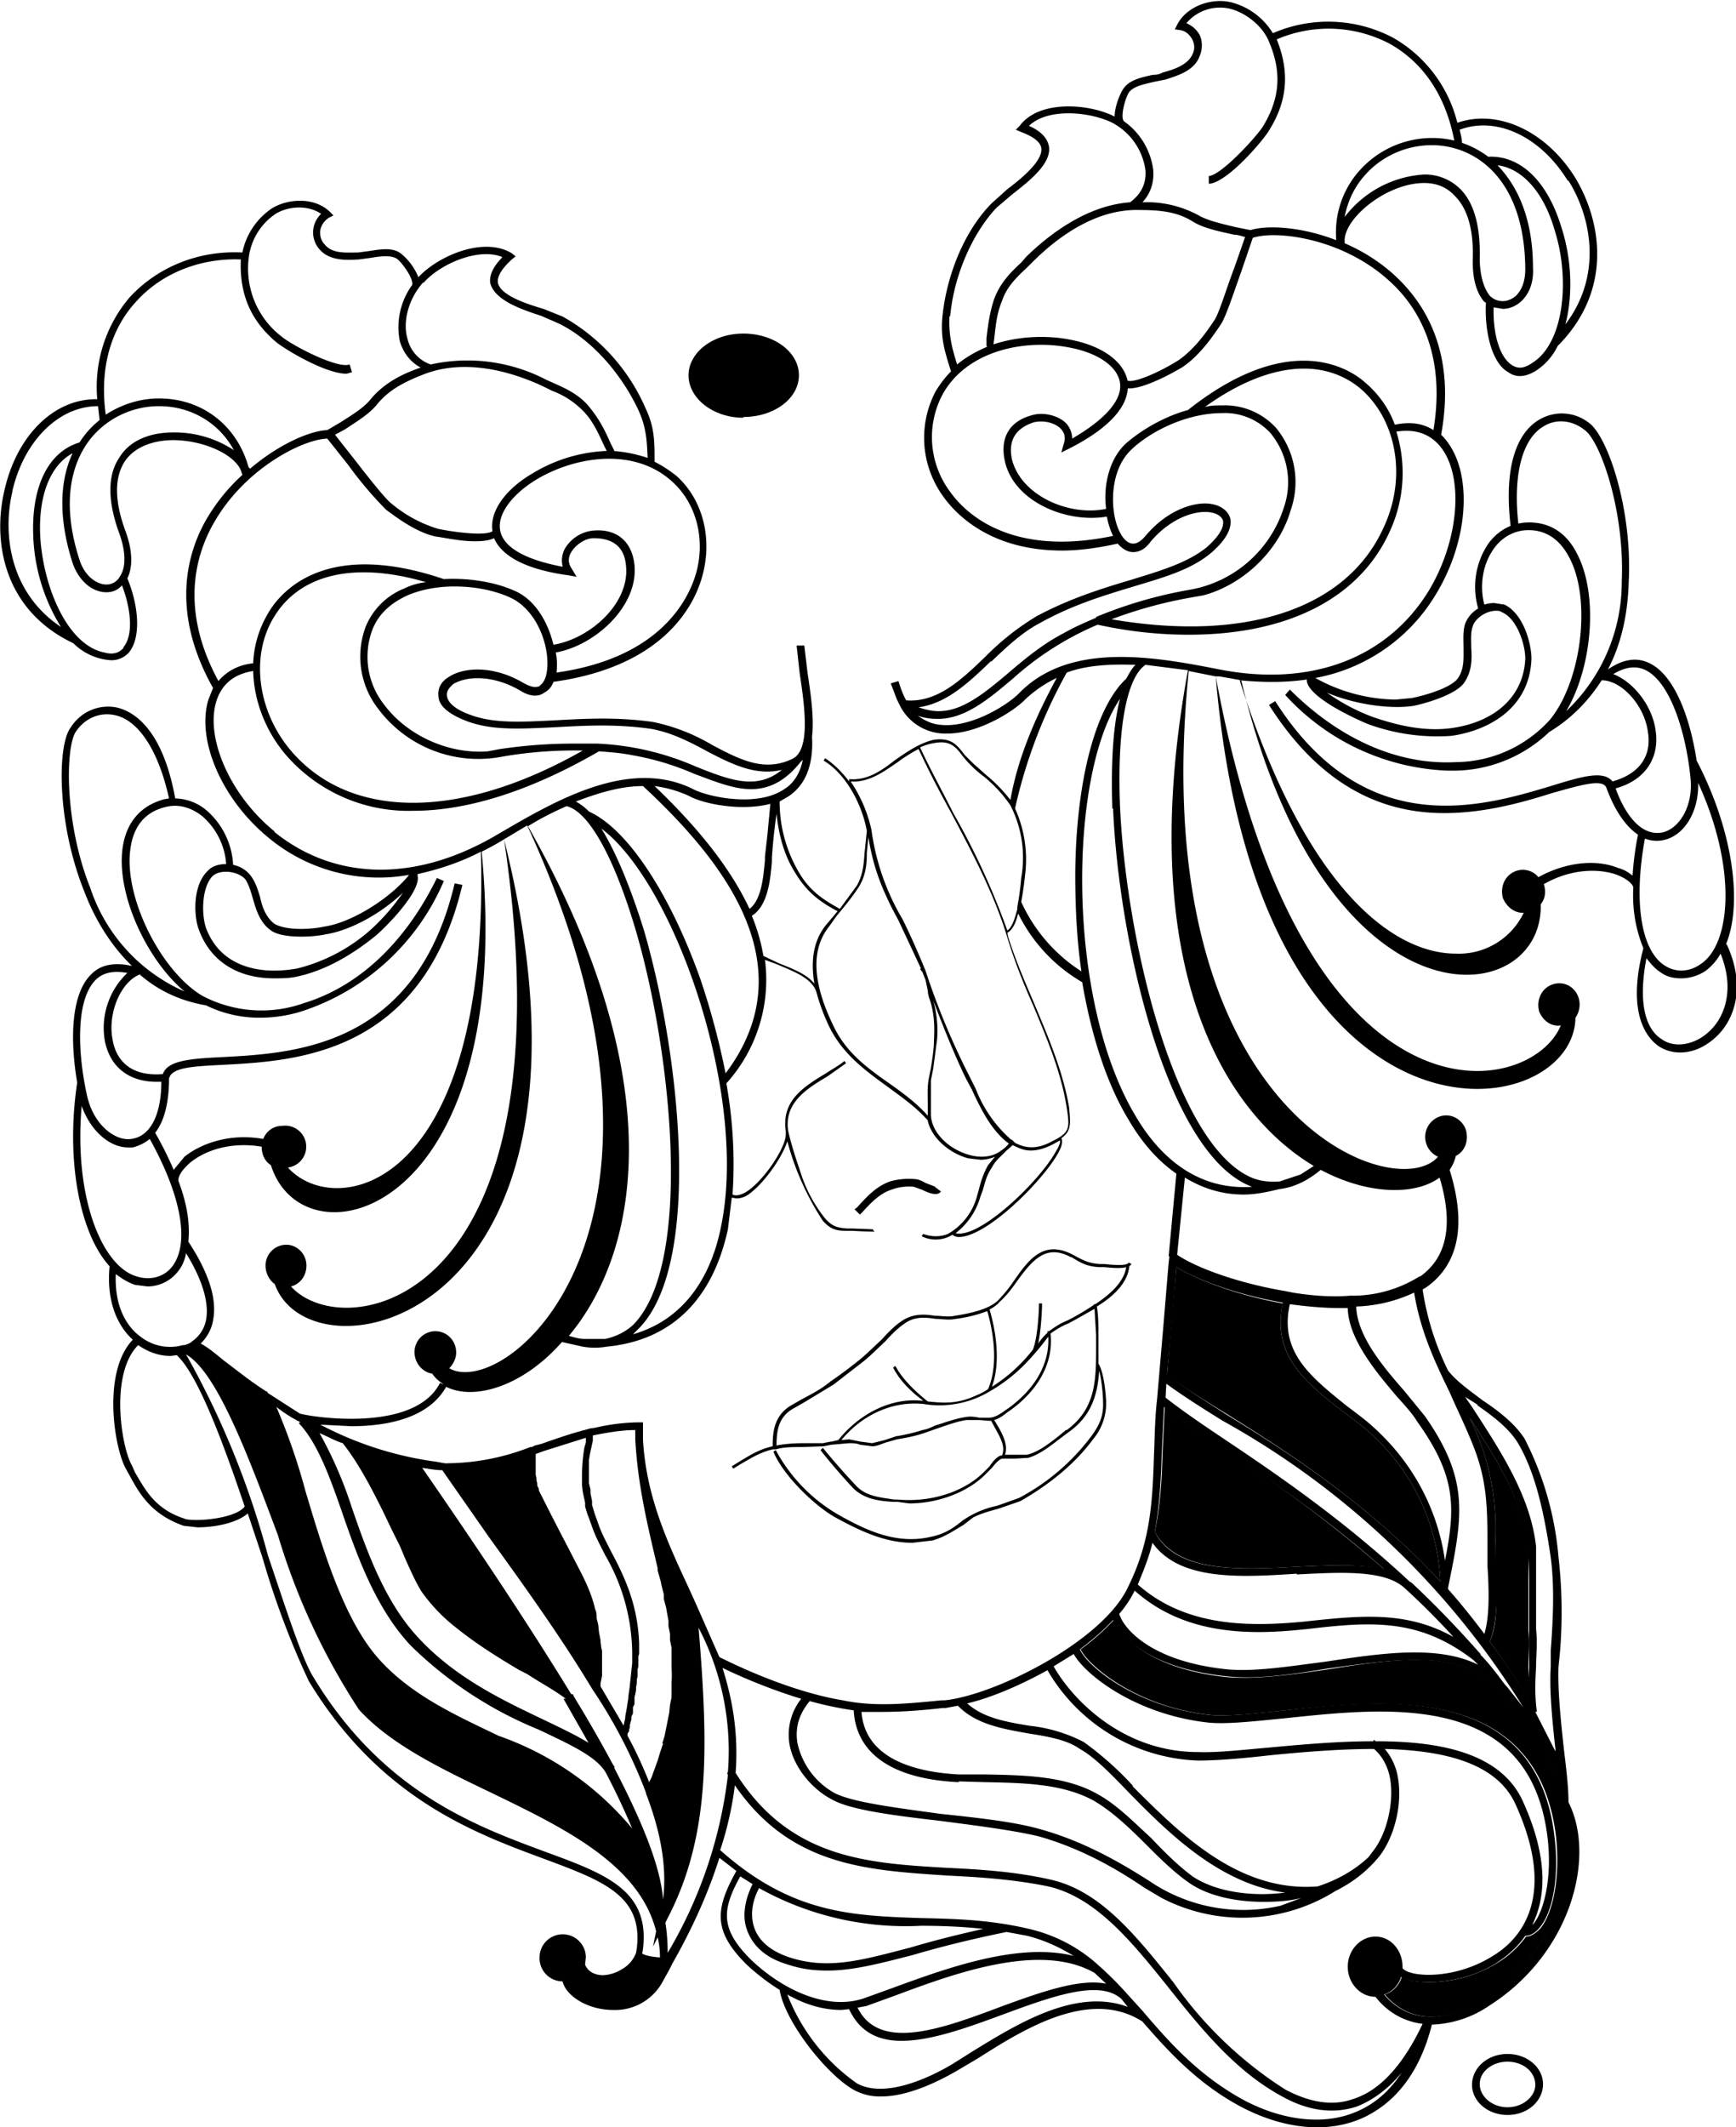 <svg xmlns="http://www.w3.org/2000/svg" width="224.9" height="275.5"><path fill="none" d="M197.4 233.4c3.4 7.4 2.9 12.5 1.2 15.9l.2-.2c1.3-1.6 2.4-5.9 1.8-11-2.2-19-20.5-17-33.9-15.6-4 .4-7.4.8-10 .6-9.6-1-16.1-6.3-17.5-9l-2.6 1.7c2.3 4 8.8 11 18.7 11.1 2.5 0 5.9-.3 9.4-.6 4.3-.4 8.9-.8 13.3-.8l.1-.2.3.2c8.5 0 16.2 1.6 19 7.9z"/><path fill="none" d="M170.8 244.3c2.5-.8 4.8-2 6.6-3.8l.6-.8a13 13 0 0 0 2.2-9.3 6.4 6.4 0 0 0-2.1-3.9c-4.5 0-9.2.4-13.3.8-3.6.4-7 .6-9.5.7-10.3-.1-17.1-7.5-19.5-11.7-3.6 2-7.3 3.6-10.4 4.3 2 1.8 5.1 2.4 8.2 2.9 2.6.5 5 .9 6.9 2 1.9 1.2 4 3.3 6.4 5.8 6 6.2 13.7 13.8 23.9 13z"/><path fill="none" d="M124.3 229.7l3.5.1c5 .1 10.3.2 14.4 2.5 2.6 1.4 4.8 3.7 7 5.8 1.7 1.7 3.5 3.5 5.5 4.9 2.7 1.9 7.3 2.7 11.9 2.1-8.6-1.2-15.3-8-20.4-13.1a41.3 41.3 0 0 0-6.2-5.6c-1.7-1-4-1.5-6.6-1.9-3.4-.6-7-1.2-9.2-3.6l-1.6.3h-.4c-2.6.3-5.2.5-7.8.5h-2.7c.4 6.2 7 7.8 12.6 8z"/><path fill="none" d="M109 221.3l-4-1a6.6 6.6 0 0 0-1.6 5.4 9.8 9.8 0 0 0 4.8 6.5c2.3 1.2 7.9 1.9 13.7 2.6 4.7.6 9.5 1.2 13 2 6.2 1.7 11 5 14 6.8l2.1 1.3a21.6 21.6 0 0 0 17.7 1c-1.6.3-3.3.4-4.9.4-3.7 0-7.3-.8-9.7-2.5-2-1.4-3.8-3.2-5.6-5a33.1 33.1 0 0 0-6.8-5.6c-3.9-2.2-9-2.3-13.9-2.4h-3.5c-8.5-.4-13.3-3.7-13.6-9.3l-1.6-.2zM130.6 182.4c3.5-2.6 5.4-6 5.1-9.3l-.7.9a33.6 33.6 0 0 1-1.5 1.9 21 21 0 0 1-5.2 4.3h-.1c-.8.5-1.6 1-2.4 1.2-2.4.8-4 .7-6.3.4h-.2c-3.7-.3-7.6 1.4-10.3 4.7h1c.5 0 1 0 1.5.2l1.5.2c.5 0 1-.2 1.6-.4l1.5-.5a22 22 0 0 0 3.4-.8l1.7-.6c1.3-.4 2.6-.9 4-1.1h1.7l1.2.1c.8 0 1.5-.5 2.2-1l.3-.2z"/><path fill="none" d="M119.3 181.4h.2c-1.8-1.4-3.2-2.9-4-4.4l.4-.1c.8 1.5 2.2 3 4.2 4.5v.1a11.4 11.4 0 0 0 7.8-1.6c1.5-3.4.5-8 0-10.2-1.1.5-2.5.9-4.2 1.1-.9.2-1.8 0-2.6 0-1.3-.2-2.5-.3-3.7.4-1 .6-2 1.6-2.8 2.5l-1.9 1.8-.9.7c-1.3 1-2.5 2.1-3.9 3a50.5 50.5 0 0 1-5.2 3.2c-2 1.1-2.2 3-2.2 4.8 1-.2 2.2-.2 3.4-.2l2.8-.1 1-.2.8-.1c2.8-3.6 7-5.6 10.8-5.2zM142 172.9l-.2-3.4a31 31 0 0 1-3.4 1.9c-.8.4-1.6.8-2.3 1.4.4 3.6-1.5 7.2-5.3 10l-.3.1c-.5.4-1 .8-1.7 1l.6 1c.6 1.1 1.2 2.3.8 3.5h1.3c.5 0 1.1.1 1.6 0 1.3-.4 2.6-1.3 3.9-2.3l1.2-1c3.9-2.7 3.8-6.4 3.8-10.7v-1.5z"/><path fill="none" d="M146.2 145a52.1 52.1 0 0 1-5.9-17.8 21 21 0 0 1-8.3-8.9c-.3 1.3-.8 2.3-1.4 2.5l.1.5c1 3 2.2 5.9 3.4 8.7 1.8 4.3 3.7 8.8 4.4 13.4.3 2.1.4 3.1-.9 4 .2.4.1 1-.4 2-2 3.4-9.2 10.8-12.9 10.8a2 2 0 0 1-.8-.2v-.1l-.4.2a4.1 4.1 0 0 1-3.6 0l.2-.3c1 .5 2.2.5 3.2 0a8 8 0 0 0 3.8-5l.2-.7c.3-1.1.6-2 1.2-3.2l.9-1-1.8.3c-.6 0-1.1 0-1.7-.2-2.2-.6-4.6-2.4-5.2-4.8-1.6-1.9-3.5-3.2-5.4-4.6-3-2.1-5.7-4.2-7.4-7.7-.7-1.5-1.2-3-1.6-4.3-.5-1.9-3-2.8-5.1-3.7l-1.7-.7a20 20 0 0 1-4.9 16 59 59 0 0 1 .8 14.5c.4.2 1 .1 1.7-.3 2.2-1.3 5.1-5.7 5.2-7.5v-.4c-.6-4 2.4-5.8 5.2-7.5.9-.6 1.7-1 2.4-1.6l.2.3c-.7.6-1.6 1.1-2.4 1.6-2.7 1.7-5.6 3.5-5 7.1.1 1.4.7 3 1.2 4.5l.5 1.5c.6 1.7 1.8 3.8 3 5.4.8 1 1.5 1.2 2.9 1.2h.7l2.6.2v.1l.2.2-.5.1-2.3-.1h-.8c-1.4-.1-2.2-.3-3-1.4a18.9 18.9 0 0 1-3.7-7.1l-1-3.2c-.7 2.2-3.2 5.7-5.2 7-.5.3-1 .4-1.4.4l-.6-.1c0 1.4-.3 2.8-.5 4-2 9.3-7.4 14.5-15.7 15.3a8.5 8.5 0 0 1-3 0h-.1c-.8 0-1.7-.3-2.6-.6-5.2 5.7-11.5 7.6-15.1 5.8-2.2 4.2-7.7 5.2-12.3 5.2-1.5 0-3-.2-4-.3a49.3 49.3 0 0 0 15 4.8l1.1.2h1.7c3 0 6.1-1 9.4-2h.2l.4-.3.8-.2c2-.7 4-1.4 6-1.9h.2l.8-.2c2-.5 4-.7 5.7-.7h.5v2.2c.4 7.5 3.3 13.6 6 19.4l1 2c1 2.1 2 4.4 2.8 6.8a64.5 64.5 0 0 0 16 5.7c4.3.8 8.7.3 13 0l.3-.1c6.5-.7 19.9-7.4 23.5-14.2a36.6 36.6 0 0 0 3.6-17.6c0-2.3.1-4.6.4-7.2l.8-9.3.7-8.4v-.8l1-10.6c-2.3-1.7-4.4-4-6.3-7zm-34.5 12l-.3.3-.7-.7.3-.2c1.2-1.4 2.4-2.7 4.3-3.4 1-.3 2.3-.4 3.2-.3.4 0 .9.3 1.4.5l1.3.4-.1.1.8.6c-.4.6-1.3.3-2.4-.2l-1-.4c-.9-.1-2 0-2.9.3-1.6.5-2.7 1.7-3.9 3zm34.6 7c-.2 2.1-2.3 4-4.2 5.2.1 1.2.3 2.4.3 3.7v3.6c.7 1.3 1 4.7 1 5 0 2.1-.9 3.6-1.8 4.9a28.4 28.4 0 0 1-9.4 8l-3 1c-1 .3-2 .6-3 1.2l-1.4.8a12 12 0 0 1-4 2c-.9.3-1.8.4-2.6.4-3.6 0-6.9-1.6-10-3.3a21.5 21.5 0 0 1-8-8.5l.4-.2c1.1 2.9 5.2 6.8 7.9 8.3 3.7 2.1 7.7 4 12.2 3 1.5-.3 2.7-1.2 4-2l1.2-.9c1-.6 2.2-1 3.3-1.2l2.8-1a28 28 0 0 0 9.3-7.9 6.8 6.8 0 0 0 1.6-4.5c0-1-.2-2.9-.5-4-.2 3-1 5.8-4 8l-1.2.8c-1.3 1-2.6 2-4 2.4h-1.7l-1.7.1c-.5.2-1 .7-1.3 1.2l-.6.7a14.6 14.6 0 0 1-11.6 3.8h-.5c-1.8-.2-3.7-.4-5.2-1.9a81.2 81.2 0 0 1-4.3-5l.3-.2c1 1.3 2.7 3.3 4.3 5 1.3 1.3 3 1.4 5 1.6h.4c4.2.5 8.7-1 11.3-3.5l.6-.7c.4-.6.8-1.1 1.5-1.3h.1c.5-1.2-.2-2.4-.8-3.5l-.6-1.2-.3.1H127c-.6-.1-1.1-.2-1.7-.1-1.3.2-2.6.7-3.8 1.1l-1.7.6c-1.2.4-2.3.6-3.5.8l-1.4.4-1.8.5-1.6-.2-1.4-.2a15.3 15.3 0 0 0-3.3.4l-2.8.1a16 16 0 0 0-3.4.2v.2h-.4c-1.7.3-2.9 1-4.3 2l-.8.4-.2-.3a65.3 65.3 0 0 1 5.3-2.6c0-2 .2-4 2.4-5.3l1.4-.8 3.8-2.3 3.9-3 .9-.8 1.8-1.7a15 15 0 0 1 2.9-2.5c1.3-.8 2.7-.7 4-.5.8 0 1.6.2 2.5 0 2.7-.4 4.6-1 5.6-2a18 18 0 0 0 2-2.6c2-2.7 4-5.4 7.6-3.3h.1c1.3.7 2 1.1 3.5 1.2h.6c.9.1 3 .4 3.1-.2l.4.2-.3.3z"/><path fill="none" d="M143 164.1h-.6c-1.5-.1-2.3-.5-3.6-1.2-3.4-2-5.2.5-7.1 3.1-.7 1-1.4 2-2.2 2.7l-1.3.9c.6 2 1.6 6.5.3 10a23.2 23.2 0 0 0 5.3-4.8c.6-1.4.9-4.8.8-6h.4c0 .7 0 3.3-.5 5.2l.1-.3 1-1.1v-.1h.3c.7-.6 1.5-1 2.4-1.5a39 39 0 0 0 3.4-2h.2c1.8-1.3 3.7-3 4-4.8h-2.8zM77.9 107.3c2.6 4 4.5 9.9 5.5 13 4.7 16.1 7.7 43.7-.8 52l-.6.5c7.3-2.1 10.3-8.4 11.4-13.9 3.6-17.2-6-44.6-15.5-51.6zM174.6 182a71 71 0 0 1 2.6 2.1 28.5 28.5 0 0 1 10.1 18c1.3-7 1.3-11-3.6-18l-2.6-3.2c-2.8-3.3-6.3-7.4-6.4-11.5h-1c-2.1 0-4.4-.2-6.5-.5-1.4 6.2 2.7 9.4 7.4 13.1zM112.8 107.4v.1l.1.8c.6 3.8 1.7 6.8 3.8 10.7a61.6 61.6 0 0 1 4.8 11c1.2 3 2.4 6.3 4 9.4l.8 1.6c1.1 2.4 2.5 5.2 4.6 6.6h.1l.2.2.2.2c1.5.8 3 .7 4.8-.2 2.3-1.1 2.3-1.7 2-4.3-.8-4.6-2.7-9-4.5-13.4a89.3 89.3 0 0 1-3.3-8.7c-1.8-5.6-4.5-10.9-7.2-16-1.6-2.9-3-5.6-4.3-8.4-1 .4-1.8 1-2.6 1.7-1.9 1.3-3.8 2.7-6.2 2.5a18 18 0 0 1 2.6 6.2zM49.4 215.2c4.1 4.5 9.8 7 15.2 9.5 6.5 3 13 6 17.3 12-.9-2-2-4.5-3.4-7-1.2-2.2-4.5-3.8-8.7-5.7A51.2 51.2 0 0 1 53.2 213a48.3 48.3 0 0 1-9-17.3c-1.6-4.6-3.1-9-5.5-11.5h.2l-.3-.3h-.1a57 57 0 0 1-2.7-1.7c1.3 2.7 2.5 6.6 3.8 11 2.4 7.8 5.1 16.8 9.8 22zM78 216.5v1l-.2.5v.4l3 5.1v-.1c0-.3 0-.6.2-.9v-.2l.2-1v-.1l.2-1.3v-.2l.2-1.4v-.1l.3-2.8v-.1-1.4-1c-.2-5-2-8.5-3.5-11.5-.6-1.2-1.2-2.3-1.6-3.4l-.5-1.4-.2-.5-.2-1-.1-.5-.2-.9v-.6l-.1-.8v-.7-.8-.7-.9a12.6 12.6 0 0 1 .2-1.7l.1-.7.1-.6-5.4 1.7-1.1.4V191.7l.2.4v.3l.2.4v.2l.3.7 2.6 5L74 201a29.7 29.7 0 0 1 3.5 8.6v.7l.2 1v.1l.2 1v1l.1.4v.6l.1.5v1.6z"/><path fill="none" d="M130.4 149l-.4.4c-.5.5-1 1-1.5 1.8-.7 1-1 2-1.2 3l-.3.8a9 9 0 0 1-3.1 4.7c3 .8 10.7-6.6 13-10.6.4-.8.5-1.3.4-1.4l-1 .5c-1 .5-1.9.8-2.8.8-.8 0-1.5-.3-2.3-.7l-.7.7h-.1zM121 138.4l-.3 1.5c-.2 1.2-.2 2.2-.1 3.3v1.3c.2 2.5 2.7 4.5 5 5 1.6.5 3 .3 4.2-.5l.3-.3.6-.7c-2.2-1.5-3.6-4.3-4.8-6.9l-.7-1.5c-1.6-3.1-2.9-6.4-4-9.5l-.5-1 .2.4c.5 1.6.6 3.3.5 5.1 0 1.3-.3 2.5-.5 3.8zM97 117.7c1.7-1.2 2-4.2 2-6.3l.1-.5.3-2.6.4-4.2c-3.8 1-8.7 0-10.5-1-1.4-.7-3-1.1-4.5-1.3 4.7 4.5 9.5 9.9 12.3 15.9zM68.2 216.8l-.9-.5a66.4 66.4 0 0 1-8.2-5.5 22 22 0 0 1-4.4-4.8c-.9-1.2-1.5-2.6-2-4l-1-1.9-.9-2c-1.8-3.7-4-8.3-6.5-11.2l-2.9-1.3c1.6 2.6 2.9 6 4.2 9.7 2 5.7 4.3 12.2 8.6 16.8 5 5.3 11.2 8.2 16.2 10.6 2.3 1 4.4 2 6 3l-3.3-5.6h.1a48.5 48.5 0 0 0-5-3.3zM26 174c.8.4 1.8 1.2 3 2.2 1.5 1.1 3.3 2.6 5.5 4l.2.2 4.2 2.6.1.1c1.4.4 14.7 2.5 18-4l.5.2A5 5 0 0 1 56 178a2.7 2.7 0 0 1-2.3-2.8c0-1.5 1.2-2.7 2.7-2.7 1.5 0 2.7 1.2 2.7 2.7 0 .8-.4 1.6-1 2 7.4 4.3 34.3-18 10.3-70.2l-3.1 1.8c15.7 62.6-25 71-29.7 57.6a2.7 2.7 0 0 1-1.2-2.4c0-1.5 1.2-2.7 2.7-2.7 1.4 0 2.6 1.2 2.6 2.7 0 1.3-.8 2.4-2 2.7 7 7.7 36.6 2.5 27.6-57.9l-.4.3c-.9.5-1.7 1-2.5 1.3 4.5 47.3-23.1 54-27.3 40.6a2.8 2.8 0 0 1-1.2-2.3v-.1c-4.2-.7-7.5.6-9.3 2.1-1 .8-1.5 1.6-1.5 2.3 1.2 3.4 1.5 6 1.3 7.9 3.3 5 3.6 8.3 3.2 10.2a5.4 5.4 0 0 1-1.6 3z"/><path fill="none" d="M74.6 103.8l1.7 1.3c4.9 2.2 10.4 10.4 14.4 21.6 1.4 4 2.5 8.2 3.3 12.3 10.7-14.2-.8-28-10.7-37.2-2.9 0-5.8.9-8.7 2z"/><path fill="none" d="M68.4 107c19 33.5 14 55.5 5.3 66l2 .5h1l1.7-.1c1.4-.3 2.5-.9 3.6-1.9 7.7-7.6 5.2-34.4.4-50.9-2.8-9.5-6.1-15.5-9-16.2l-5 2.5zM156 77l-1.8.4a57 57 0 0 0-10.2 2.9c17.5 2.9 30.6-1.5 35.3-12 3-6.6 1.6-14.2-3.2-18-5-4.1-12.2-3.2-20 2.4l2.2-.2c3 0 5.4 1 7 3a11 11 0 0 1 2 10.6 16.6 16.6 0 0 1-11.4 11z"/><path fill="none" d="M162.3 30.8l-1.4 4.1a51.4 51.4 0 0 1-2.8 7.2c-1.4 2.1-3 4.2-5 5.5-.5.3-4.6 2.8-6.8 2.8h-.2c-.1 1.9-1.7 4.6-7.6 7.7l-1 .5.3-1c.3-.9.1-1.6-.4-2a3.8 3.8 0 0 0-3.5-.9c-2.4.7-3.3 2.4-2.8 4.8 1.1 4.7 7.4 7.3 12.2 6.4-.3-3 .4-6.4 2.7-8.5 2-2 5-3.5 8-4.3 12.4-10 20-5.9 22.8-3.7 1.7 1.5 3 3.4 4 5.6 1.8-.4 3.5-.2 5 .7 1.6-10.2-2.3-16.2-6-19.4-6-5.4-14.4-6.5-17.5-5.5zM188 94.3c5.8-.8 9.4-4.2 9.5-9 0-1.9-1-5.2-2.9-6l-.9-.2c-1.2 0-2.6 1-3 2-.2.9-.2 1.8-.1 2.8 0 1.5.1 3-.9 4.5-1.1 1.6-5.1 2.7-6.5 3a22 22 0 0 1-11.3-1.7 26 26 0 0 0 5.8 3.1c4 1.4 7.4 1.9 10.3 1.5z"/><path fill="none" d="M152.6 46.7c1.8-1.1 3.4-3.2 4.7-5.2.5-.7 1.7-4.2 2.6-6.9l1.4-4-1.4-.2c-1.8-.4-3.8-.8-5.1-1.6-2-1.3-4.2-1.6-7-1.6-5.9-.1-10.9 3.6-14 6.8l-.8.7c-1.4 1.4-2.6 2.5-3.2 4.3-.7 1.7-.8 3.2-1 5v.6c3.2-1.1 6.8-1.2 10-.6 4 .8 6.8 2.8 7.3 5.3 1 .3 4-1 6.5-2.6zM194 21.4c2.6 2.7 4.5 7 4.6 13.3 0 1.7-.5 3.2-1.4 4.2-.7.7-1.6 1.1-2.5 1.1-.4 0-.8 0-1.2-.2-.1 3.5.8 6.6 2.4 7.5.8.5 1.6.4 2.6-.3 4.2-2.6 4.8-11 3-17.2-1.6-5-4.3-8-7.5-8.4zM195.3 267c-2 0-3.6 1.3-3.6 3 0 1.5 1.6 2.9 3.6 2.9s3.6-1.4 3.6-3-1.6-2.9-3.6-2.9z"/><path fill="none" d="M192.8 20.3c4.2-.2 7.7 3.2 9.5 9.2a24 24 0 0 1 .5 12.5c4.8-6.3 3.4-13.8.4-18.6-3.6-5.7-9.3-8.4-14.1-6.6l.3 1.7c1.2.4 2.4 1 3.4 1.8zM197.3 67.7c3-.3 5.5 1 7 4 2.8 5.3 2 14.7-1.4 20.4a23 23 0 0 0 7.2-16.8c.4-9.2-2.9-18.2-4.8-19.6a4.7 4.7 0 0 0-5.3-.5c-2.8 1.7-4 6.3-3.3 12.6h.6zM214.6 94.7c.5 3.6-1.4 6.3-5.2 7.4 1.5 4.1 3.8 6.2 6 5.7s4.1-3.3 3.7-7.1c-.6-6-2.7-12.6-6-14-1.2-.5-2.5-.3-4 .6 2.6 1 5 4.1 5.5 7.4z"/><path fill="none" d="M177 22.5a10.7 10.7 0 0 0-2.8 5.6 14 14 0 0 1 10.3-5.5c2 0 3.6.7 4.8 2 1.7 1.8 2.5 4.8 2.4 8.8 0 2.2.5 4 1.3 4.9.5.5 1 .7 1.7.7.6 0 1.3-.3 1.8-.8.8-.9 1.2-2 1.1-3.4-.1-11.8-6.6-16-12.1-16-3.3 0-6.4 1.4-8.6 3.7zM132.8 113.3v.4l-.5 3a21 21 0 0 0 7.8 9.1 83 83 0 0 1-.8-12.7c.1-11.9 2.7-21.5 6.6-25.2.4-.7.7-1.3 1.2-1.8-3.1-.1-6.2 0-8.9 1a65.3 65.3 0 0 0-6.7 17.6 16 16 0 0 1 1.3 8.6z"/><path fill="none" d="M147 144.5c3 4.8 7.7 9.7 15.2 9.2l-.7-.3c-10.6-5-16.6-32-17.4-48.7-.1-3.3-.2-9.6 1-14.2-6.7 9.9-7 39 2 54zM146.8 206.5c-.4.8-1 1.7-1.7 2.5.5 1.8 4 6.1 14 7.1 3.7.4 8-.3 12.7-1 7.2-1 14.6-2 19.8.5l-.6-.7c-7.1-5.4-13.3-4.8-21.8-4-7.4.9-15.7.8-22.2-4.8l-.2.4z"/><path fill="none" d="M147.5 205.2c6.2 5.5 14.4 5.5 21.6 4.8 7.4-.8 13.2-1.4 19.3 2-2-2.3-4.2-4.4-6.4-6.4-2.6-2.3-8-2-13.9-1.7-7.5.4-15.2.8-18.7-4.1-.4 1.7-1 3.5-2 5.4z"/><path fill="none" d="M158.4 184c-2.9-1.8-5.4-3.4-7.3-4.8l-.1 1.8c1.9 1.5 4.4 3.2 7.5 5.3 6.4 4.3 15.2 10.2 24.2 18.5v.1c3 2.8 6 6 9 9.3h.2v.1l3.1 3.9.2.1 2.5 3.4a106.6 106.6 0 0 0-39.3-37.7zM128 45l-.2-.1v-1c.2-1.8.4-3.4 1-5.2.8-2 2.1-3.4 3.5-4.7l.7-.7c3.1-3 7.9-6.7 13.5-7 1.4-1.1 2-2.6 2-4.2-.2-2.3-2-4.9-4.4-6.2-2.8-1.4-8.3-2-10.8.4 1.6.7 2.4 1.6 2.6 2.7.3 2.2-2.5 4.4-4.8 6.2l-2 1.7a24.5 24.5 0 0 0-6 14c-.2 2.5.2 4 .9 6.3 1.2-1 2.5-1.7 4-2.3z"/><path fill="none" d="M149.4 22c0 1.2-.1 2.8-1.4 4.2 2.3 0 4.8.2 7.3 1.7 1.2.7 3.1 1.1 4.8 1.5l1.9.4c2.3-.7 6.7-.4 11.1 1.3V31a12 12 0 0 1 3.1-9 12.6 12.6 0 0 1 12.2-3.7A17.2 17.2 0 0 0 180 5.7a17.1 17.1 0 0 0-14.7-.6c1.7 4.2 1.4 8-1 11.8-.6 1.1-5.4 6.8-7.9 6.9v-1c1.7 0 6.2-5 7.1-6.4 2.2-3.5 2.5-7 .8-11-.8-2-3-3.8-5.2-4.3-1.8-.4-4.3.3-5.5 2 .7.2 1.3.7 1.6 1.4.5.9.5 2 .1 2.9-.7 1.8-2.9 2.4-4.4 2.9l-1.5.3c-1.2.2-2.5.5-3.2 1.3-.5.7-1.2 3.2-.7 3.8 2.1 1.5 3.6 4 3.8 6.3zM130.7 87.1c2.2-1.8 4.4-3.7 7-5.1l4.2-2V80h.2a57 57 0 0 1 13.6-3.8c4.8-1.3 9.1-5.4 10.6-10.3a10 10 0 0 0-1.7-9.7 8 8 0 0 0-6.3-2.6c-4.6 0-9.3 2.4-11.7 4.7-2.9 2.6-2.8 7.5-1.8 10 .5 1.4 1.2 2.2 2 2.2.5 0 1-.3 1.6-1 2.6-3.1 5.7-4.2 7.7-4.2 1.6 0 2.8.6 3.2 1.7.3.8.3 2.4-2.4 4.7a27.4 27.4 0 0 1-10.2 4.4c-3.6 1-7.7 2.3-12 4.6a31.6 31.6 0 0 0-6.3 5c-3 2.9-5.8 5.5-9.4 6 .9.3 1.7.5 2.6.5 3.1 0 5.9-2.3 9.1-5z"/><path fill="none" d="M143.4 67c-5.2.9-12-2-13.2-7.3-.7-3 .5-5 3.4-6 1.5-.4 3.4 0 4.5 1 .5.6.8 1.3.8 2 4.3-2.4 6.5-4.9 6.2-7.1-.3-2-2.8-3.9-6.6-4.6-5.6-1.1-13.2.3-16.4 6a11.8 11.8 0 0 0 1 12.7c1.9 2.6 7.8 8.5 21.1 5.7l-.3-.8c-.3-.5-.4-1.1-.5-1.7zM130.5 120.5c.5-.3 1-1.2 1.3-2.8v-.3a34.4 34.4 0 0 0 .6-4.2c.4-3.5-.2-6.7-1.5-9l-.2-.2c-.8-1.3-2-2.3-3.2-3.4a31.9 31.9 0 0 1-2.8-2.7c-1-1.2-1.6-2-3.6-1.7-.6 0-1.3.3-1.9.6 1.3 2.8 2.8 5.6 4.3 8.5 2.6 4.8 5.2 9.8 7 15.2zM102.4 253.5c5 1.6 9.2.4 15.7-1.3 2.7-.8 5.8-1.6 9.4-2.4-2.8-.3-5.5-.4-8.2-.4a39 39 0 0 1-20.9-4.9 6.2 6.2 0 0 0-.6 5.1c.7 1.8 2.2 3.1 4.6 3.9z"/><path fill="none" d="M112 258.8l3.6-1.3c7-2.6 16.4-6 23.6-4.2-1.8-1.1-3.7-2-6-2.6l-2.7-.4c-4.9.9-8.8 2-12.2 2.8-4.3 1.2-7.7 2.1-11 2.1-1.8 0-3.4-.2-5.2-.8-3.4-1-4.7-3-5.2-4.4-.7-1.8-.4-4 .7-6l-1.6-1c-2.3 4.2-2.8 6.7 1.3 10.7 3.8 3.6 9.6 6.8 14.7 5z"/><path fill="none" d="M116 258.5l-3.7 1.3-1.1.2c2.8 5.7 10.8 2.8 18.5 0 5.2-2 10.2-3.8 13.7-3.1l-1.5-1.4c-7-4-18 0-26 3zM94.3 229.6h.1c.4-5.9-.6-10.5-2-14.4l-1.7-4.4c1.2 15.7 1.4 27-4.1 37.6l-.3.5c.2 1.3.3 2.6.3 4 5.2-9.4 7.3-16.9 7.8-23l-.1-.3z"/><path fill="none" d="M175.9 272.8c-3 1-6.3.6-9.7-1.3-6.1-3.3-10.5-8.8-14.8-14.2-4.8-6-9.4-11.6-15.5-13-4.4-.9-8.8-1.2-13-1.4-10.5-.6-20.4-1.2-27.6-11.7a47 47 0 0 1-1.8 8.4c9.1 8.2 16.9 8.5 25.9 8.8 4.4.1 9 .2 14 1.4a20 20 0 0 1 9 4.8 43 43 0 0 1 3.6 3.6l2 2.2c3.6 4.1 7.3 8.3 13.1 11.5 5.2 2.8 10.7 3.4 15 1.5 2.2-1 4.1-2.7 5.6-5a13.3 13.3 0 0 1-5.8 4.4z"/><path fill="none" d="M130 260.9c-4.6 1.7-9.3 3.4-13.1 3.4-3 0-5.4-1-6.8-4.1h-1c-2.5 0-4.9-.7-7-1.9 1.1 3.8 5.7 9.7 9 11.5 3.6 2 9.3-.7 12.4-2.5.9-.5 1.8-1 2.7-1.7 5.7-3.5 13.3-8.3 20-5.8l-.8-.9c-2.8-2.6-9-.4-15.4 2zM22 175.5c-1.4 0-2.8-.5-4-1.4-3.8 3.7-2.3 13.2-1 15.6l.5.9c1.3 2.2 2.6 4.8 6.4 6 1.4.5 6.6 0 7.8-1.6-3-8.6-6.1-17-8.8-19.6h-.8zM85.8 246h.2-.2zM86.6 222.8l.2-1 .1-1 .1-1 .1-.8v-1.1a14.6 14.6 0 0 0 0-1.9v-.8-1-.8l-.1-1v-.7l-.2-1-.1-.8a34.7 34.7 0 0 0-.3-1.7l-.2-1.1-.1-.6-.3-1.2-.1-.5-.3-1.4v-.3l-.5-1.7c-1-4.7-2.2-9.5-2.4-15v-1.2a26 26 0 0 0-5.5.7l-.1.7-.2 1a16.6 16.6 0 0 0-.2 1.5v1.5c-.1.3 0 .6 0 .8v2.1l.2.9.1.5.3 1v.3l.6 1.4 1.5 3.3a26.4 26.4 0 0 1 3.7 12.6v2.3l-.1.4v.5l-.1.4v.9l-.1.5-.1.4v.5l-.1.4v.5l-.1.4-.1.4v.4l-.1.4-.1.4v.4l-.2.3v.4l-.1.3v.3l-.1.2-.1.3-.1.2 2.8 6.1.3-.6.4-1 .4-1.2a35.2 35.2 0 0 0 .6-2.2l.3-1 .2-1 .2-1zM107.4 120c-2.3 3-2.2 7 .5 12.7 1.6 3.5 4.3 5.5 7.3 7.6 1.7 1.3 3.5 2.5 5 4.2v-1.3l.1-3.4.3-1.5c.2-1.3.4-2.5.4-3.7a14 14 0 0 0-.5-5l-.3-1.3-.3-1.5a16 16 0 0 0-.4-.8l-.3-.5v-.1c-.8-2-1.7-4.2-2.8-6.2-2.2-4-3.3-7-3.9-10.7l-.2 1.9c0 1.4-.1 3-1 4.4-.9 1.4-1.8 2.6-2.8 3.8l-1.1 1.4z"/><path fill="none" d="M84.7 252l.4-1.8c-2.2-8.8-12-13.5-21.5-18a55 55 0 0 1-17-10.8c-3.6-4-7.1-13.5-10.5-22.6-3.9-10.3-7.9-21-11.9-23.5 3.4 4.2 7.2 15.8 10.6 26 2.3 7 4.4 13.5 6 15.9 9 14.9 21 19.3 29.9 22.6 7.9 2.9 13.6 5 12.7 12.6l-.1.6c.2.2 1 .4 2.3.5 0-1-.1-1.8-.3-2.6l-.6 1.1zM208.3 102c-.6-1.2-3.5-.3-7 .7-3.9 1.2-8.8 2.7-14 2.7-7.6 0-15.8-3-22.8-14.1l.8-.5c11.6 18.2 26.6 13.7 35.7 11 3.9-1.2 6.8-2.1 8-.6 4.6-1.2 5-4.5 4.7-6.3-.5-3.5-3.5-6.7-6.1-6.8-1.6 2.5-3.8 5-6.8 6.7a18 18 0 0 1-12 5h-1.2a30 30 0 0 1-21-9.8l.6-.7c6.4 6.5 14 9.8 21.5 9.4 5.1-.2 9.6-2.2 12.2-5.5 4.1-5 5.4-15.6 2.6-21-1.4-2.6-3.4-3.8-6.1-3.5-2.1.3-3.4 1.6-4 2.7a9.2 9.2 0 0 0-1 7 4 4 0 0 1 1.3-.3c.5 0 1 0 1.3.3 2.5 1.1 3.6 5 3.5 6.9-.2 6.3-5.5 9.3-10.4 10l-2.2.1c-2.5 0-5.3-.5-8.5-1.6-1.5-.6-7.7-3.4-8-5.6V88c-2.7.4-5.6.4-8.7 0 8.6 27.3 20 35.5 28 35.5 4.3 0 7.6-2.4 8.9-5.3-1.2 0-2.3-.7-2.7-1.9-.5-1.4.2-3 1.6-3.5 1-.4 2.2 0 3 .8 3.9-2.3 7.8-2.2 10.2-1.3.8.3 1.4.7 1.9 1.1.1-1.5.3-3.3.7-5.3-1.6-1-3-3.1-4-6zM215.7 125c1.5 1 3.3 1 4.8-.2 4-2.7 4.5-12.5-.4-23.4 0 3.6-1.7 6.8-4.4 7.4l-1 .1a4 4 0 0 1-1.5-.3c-1.5 8.2-.6 14.3 2.5 16.4z"/><path fill="none" d="M223 123.5c-.5.9-1.1 1.6-2 2.2-1 .7-2 1-3.1 1-1 0-1.9-.2-2.7-.8-.5-.3-1.1-.9-1.7-1.8-1.2 5.2-.5 9 1.9 10.5 1.7 1.2 4.3.7 6.1-1 2-1.8 3.4-5.4 1.5-10zM185.2 76.5c3.8-6.3 4.6-14.4 1.7-18.4-1.4-2-3.4-2.6-5.9-2.2 1.3 4 1.1 8.6-.8 12.8-3.9 8.7-13.3 13.5-26.1 13.5-3.7 0-7.7-.4-11.9-1.2a39.3 39.3 0 0 0-11 7c-3 2.6-6.1 5.1-9.6 5.1-.9 0-1.7-.1-2.6-.5.6.5 1.3 1 2 1.1 4.1 1.1 9.7-2.4 11.2-4 6.6-6.7 17.7-4.6 25.9-3 11.8 2.3 21.7-1.4 27-10.2zM199 200.4V211c.2 1.8 0 3.3 0 4.8 0 1.9-.2 3.6 0 5.9l2.5 5.1v-.3a74.8 74.8 0 0 1-.5-12.8 63 63 0 0 0-.1-12c-.8-5.4-1.9-11-4.3-15-1.2-1.8-3.2-3.3-5.2-4.7l-1.6-1.1.9 1.3c3.7 5.7 7.6 11.6 8.2 18zM175.7 169.3c0 3.7 3.3 7.6 6.2 10.9 1 1.2 2 2.3 2.6 3.3 6 8.3 5 13 3.1 22.2v.2c1.6 1.8 3.2 3.7 4.7 5.8.7-2.3.6-5.7.5-8.8V200c-.1-4.8-.2-8-1.8-12.3-1-2.6-2.1-5-3.2-7.3-2-4-3.8-8-4.6-12.9a19 19 0 0 1-7.5 1.8z"/><path fill="none" d="M145.1 104.6c.8 17.2 7 43.3 16.8 47.9 1.3.6 2.6.7 3.9.6a27 27 0 0 0 2.7-.9l1.7-1.1c-11.7-7-23.3-26-16.3-64.2l-5.5-.7c-2.5 1.7-3.7 8.5-3.3 18.4zM178.3 258.6c-2 0-3.6-1.8-3.6-4 0-2 1.6-3.8 3.6-3.8s3.6 1.8 3.6 3.9v.2c1 1.2 6.7 1.5 11.6-1.6 3.5-2.1 8.4-7.6 3-19.5-2.4-5.5-9.3-7.1-17-7.3.8 1 1.4 2.2 1.7 3.7.6 3.4-.4 7.6-2.4 10.2l-.6.6-.2.2c-1.3 1.5-3 2.8-4.9 3.7-1.8 1-4.6 2.2-6.8 2.8a22.7 22.7 0 0 1-17.9-3.2c-2.9-1.9-7.7-5-13.8-6.6-3.4-1-8.2-1.5-12.8-2-6-.8-11.6-1.5-14-2.8-2.3-1.3-4.8-4-5.4-7.2-.3-2 .2-4.1 1.5-6-3.3-1-6.9-2.3-10.2-4 1.2 3.9 2.1 8.3 1.7 13.7 7 11 17 11.7 27.5 12.3 4.3.2 8.8.5 13.2 1.5 6.5 1.4 11.1 7.2 16 13.3a51.4 51.4 0 0 0 14.5 13.9c3.2 1.7 6.2 2.2 9 1.2 3.3-1.2 6.3-4.4 8.8-9.7a9 9 0 0 1-6.1-3.5z"/><path fill="none" d="M161.1 154.8c-2.8 0-5.3-.8-7.6-2.2l-1 10c2.5 1.6 8 3.7 14 4.7l1 .2c2.5.4 5 .6 7.3.5h1a16.4 16.4 0 0 0 8.2-2.6c3.4-2.5 4.3-6.8 2.5-12.8-3.1 2.3-9.2 2.3-15.4-1a10.5 10.5 0 0 1-5.4 2.5c-1.6.4-3.1.7-4.6.7zM83.7 232.3a109.4 109.4 0 0 0-7-13.5h.1c-4-6.6-8.7-13.3-13.3-19.8-2.1-2.9-4.2-5.7-6.1-8.6-1 0-1.8-.2-2.6-.3 6.3 9 13.4 19.5 19.3 29.3h.2a5.4 5.4 0 0 1 .2.4 196.9 196.9 0 0 1 5.1 9v.1l.1.1c4 7.5 6 13 6.3 17 .5-4-.2-8.5-2.2-13.7zM52.7 43.9A4.6 4.6 0 0 0 56 47c5.4-1.5 11 .3 15 2.1l.8.4c1.8.8 3.5 1.6 4.8 3.3 1.2 1.4 1.9 3 2.6 4.5l.5 1h-.2c1.5 0 3 .4 4.5.9-.1-2.4-.2-4-1.2-6.2a23.9 23.9 0 0 0-10.3-11.2l-2.3-1c-2.8-.9-6.2-2-6.6-4.3-.1-1 .4-2.1 1.6-3.3-3.1-1.4-8.1 1-10.3 3.3-1.8 2-2.7 5-2 7.3zM89.8 102.2c2 1 8.3 2.4 11.8 0 1.3-.9 2-2.2 2.4-3.8l-.3.3c-2 2.6-4.1 3.5-6.4 3.5-2.3 0-4.7-1-7.4-2a35 35 0 0 0-12.4-2.9c-8.7 5.1-16.9 7.7-24 7.7a21 21 0 0 1-15.8-6.4A17.8 17.8 0 0 1 32.8 87c-2.5.4-4.1 1.7-4.8 4-1.4 4.8 1.9 12.2 7.5 16.8 8 6.4 18.4 6.6 28.9.4 7.2-4.2 17-10 25.4-5.9zM13.8 76.7c-2 0-3.6-1.5-4.4-3.8-2.1-6.6-1.4-11.2 0-14.2C6.6 60.2 5 64 5.2 69c.2 6.5 3.4 14.2 8.3 15.3 1 .3 2 0 2.5-.6 1.2-1.4 1.1-4.6-.1-8-.6.6-1.3.9-2.1.9z"/><path fill="none" d="M20.6 52.6c-3.7 0-7.2 1.8-9.3 4.8-1.8 2.6-3.5 7.4-1 15.1.7 2.2 2.3 3.1 3.5 3.1.7 0 1.4-.3 1.8-1 .4-.6 1-2.2-.1-5.3-1.6-4.4-1.6-7.8 0-10.1 1.3-2 3.8-3.2 7-3.2 3 0 5.8 1 7.8 2.3-2-3.5-5.5-5.7-9.7-5.7zM32.8 85.9c.1-2.4.8-4.6 2-6.6 1.8-3 7.7-9.4 22.7-4.3 3.2-.2 6.6.4 8.9 1.4 2.9 1.2 4.6 4.2 5.3 7 4.8-.7 9.9-5.3 9.4-10.1-.3-2.5-1.7-3.7-4.1-3.6-1.3 0-2.6 1-3.1 2-.3.6-.3 1.3.2 2l.6 1-1-.2c-6.6-1-9-3-9.7-4.8-.6.3-1.5.4-2.4.4-2.2 0-4.7-.5-5-.6-2.4-.5-4.6-2-6.6-3.5a50 50 0 0 1-4.9-5.8 88.7 88.7 0 0 0-2.7-3.4c-3.2.1-10.8 4-14.8 11.1-2.4 4.3-4.2 11.3.7 20.3 1-1.3 2.6-2 4.5-2.3z"/><path fill="none" d="M10.2 57.3l.3-.5c.7-1 1.5-1.7 2.3-2.4l-.2-1.7c-5 0-9.6 4.4-11.1 11-1.3 5.5-.3 13 6.3 17.4a24 24 0 0 1-3.6-12c-.2-6.2 2-10.6 6-11.8zM100.4 108.4l-.3 2.6v.5c-.2 2.3-.5 5.7-2.6 7 .7 1.7 1.2 3.4 1.5 5.2l2 .9c1.7.6 3.6 1.4 4.6 2.7-.5-3 0-5.6 1.5-7.6l1-1.3.5-.5c-2.3-1.2-4-2.5-5.5-5a17.9 17.9 0 0 1-2.4-7.6l-.3 3zM66 77.3c-3.4-1.5-9-2-13.1-.2a7.8 7.8 0 0 0-4.5 4.3 10 10 0 0 0 1.5 9.8A15.3 15.3 0 0 0 65 97c2.1-.3 5.3-.8 9.5-.8h3l.1.1a35.7 35.7 0 0 1 12.8 3c4.3 1.7 7.8 3 11 .4-3.3.8-6.3-.7-9.4-2.4-2.3-1.2-4.7-2.4-7.4-2.9-4.8-.7-9-.4-12.8-.2-4.3.2-7.9.4-11-.8-3-1-3.7-2.4-3.8-3.3-.1-1 .4-1.8 1.3-2.4 2-1.3 5.8-1.6 9.8.8.6.4 1.4.7 2 .3.8-.5 1.1-1.8 1-3.5-.2-3-1.9-6.7-5-8z"/><path fill="none" d="M69.4 62.1c-3.3 2-5.1 4.5-4.7 6.6.4 2.2 3.3 3.8 8.1 4.7-.2-.8-.1-1.5.2-2.2a4.8 4.8 0 0 1 4-2.5c2.9-.2 4.8 1.5 5 4.5.6 5.4-5 10.4-10.1 11.3v2.7c13.5-2 17.2-9.5 18.1-12.7 1.4-4.6.1-9.4-3.1-12.2-5-4.4-12.5-3.2-17.5-.2z"/><path fill="none" d="M69 61.3c2.6-1.7 6-2.8 9.5-2.9l-.3-.6c-.7-1.6-1.3-3-2.4-4.3a11 11 0 0 0-4.4-3c-.3 0-.7-.2-1-.4-4-1.9-10-3.7-15.4-1.7-2.7 1-4.6 2-6.2 4-1 1.1-2.7 2.2-4.2 3.2l-1.3.7 2.6 3.3 4.6 5.6c2 1.5 4 2.9 6.2 3.3 2.5.5 6.1.9 7 .3-.4-2.5 1.6-5.4 5.2-7.5zM52.5 76.2c.9-.4 1.8-.7 2.8-.8-9.2-2.7-16.3-1.1-19.7 4.4-3.3 5.3-2 13 2.8 18.1 7.8 8.4 21.7 8 37.2-.7a55 55 0 0 0-12.3 1c-5.3.6-11-2-14.2-6.4a11 11 0 0 1-1.6-10.7 9 9 0 0 1 5-5zM32.3 60.8c3.6-3.1 7.7-5 10.1-5l1.6-1.1c1.5-1 3.2-2 4.1-3 1.8-2.2 4.1-3.3 6.4-4.1a5.4 5.4 0 0 1-2.7-3.4c-.6-2.3 0-5.1 1.5-7.3.3-.8-1.2-2.9-1.9-3.4-.9-.5-2.2-.3-3.4 0l-1.5.1c-1.6 0-3.8.2-5.1-1.3-.7-.7-1-1.7-.9-2.7.2-.8.5-1.4 1-2-1.6-1-4.2-.9-5.8.1a8 8 0 0 0-3.5 5.9c-.2 4.2 1.1 7.4 4.3 10 1.3 1.1 7.2 4.2 8.8 3.6l.3 1-.8.1c-2.7 0-8-3.2-8.9-3.9-3.4-2.7-5-6.3-4.7-10.8A17.2 17.2 0 0 0 17.6 39a17.5 17.5 0 0 0-3.9 14.6c2-1.3 4.4-2 7-2 5.5 0 10 3.4 11.5 8.8l.1.3zM18.2 173a6.2 6.2 0 0 0 5.5 1.2h.1c.4-.2.8-.3 1-.6 1-.6 1.6-1.6 1.9-2.8.3-1.6 0-4.4-2.5-8.6-.3 1-.7 1.8-1 2.3a5 5 0 0 1-4.1 2 6 6 0 0 1-4-1.6c-.3 4.7 1.7 7.1 3 8.2zM17 147.5c2.4-.3 3.8-3 4-7.4h-.7c-3.6 0-6-1.9-6.7-5.2-.6-3.3.7-7 2.8-8.9-1.6-.3-3 0-4 .8-2.6 2.5-2.4 9.4-1.1 15.2.9 3.8 3.6 5.8 5.7 5.5z"/><path fill="none" d="M14.6 134.7c.3 1.8 1.6 4.8 6.5 4.4.6-1.8 3.6-2 7.7-2.2 9.4-.5 25-1.3 30-22.5l1 .2c-5.1 22-21.3 22.8-31 23.3-3.7.2-6.6.3-6.9 1.7 0 3.2-.6 5.6-1.8 7.1a45 45 0 0 1 2.4 4.8c.3-.6.8-1.1 1.4-1.7 2-1.6 5.7-3 10.2-2.3.4-1 1.3-1.7 2.4-1.7 1.5 0 2.7 1.2 2.7 2.8 0 1.2-.8 2.3-2 2.6 6.2 6.8 26.3 3.1 25.1-40.9a32 32 0 0 1-8.2 2.9v.2c.5 2.1-4.4 7-5.7 8a23.3 23.3 0 0 1-9.6 5 16 16 0 0 1-3.3.3c-4.7 0-8.2-2.2-9.7-6.2-.7-1.7-.9-5.8 1-7.7.6-.6 1.5-1 2.5-1a9 9 0 0 0-3.1-6.1c-1-.8-2.6-1.7-4.7-1.2-2.6.6-4.2 2.4-4.6 5.3-1 6.1 3.7 15.7 9.2 19 3.5 2.2 8.4 2.6 13.3 1 7.2-2.1 13.3-7.9 17.2-16.1l.9.4a30.2 30.2 0 0 1-17.9 16.7c-2 .7-4 1-6 1-2.5 0-4.9-.6-6.9-1.5-3.5-.7-6.3-2.2-8.6-4.1-2.5 1-4.2 5-3.5 8.5zM17.7 165.3c1.9.5 3.6 0 4.7-1.4 2.2-3 1-9.2-3-16.4a4.1 4.1 0 0 1-2.8 1c-2.5 0-5-2.2-6-5.5-1.1 12 2.6 21 7.1 22.3z"/><path fill="none" d="M27.5 113.5c-1.4 1.5-1.4 5-.8 6.7 1.9 4.8 6.3 5.5 8.8 5.5 1 0 2 0 3.1-.3 2.9-.6 6-2.2 9.2-4.9 1.3-1 3.3-3.1 4.5-4.9-2.9 2.7-7 5-10 5.4-1 .2-2.2.3-3.2.3-2 0-3.3-.3-4-.9-1.4-1-1.9-2.5-2.3-4-.3-.9-.5-1.7-1-2.5-.5-.6-1.5-1-2.5-1-.7 0-1.4.2-1.8.6zM23.9 128.4c-5-4.2-8.9-12.8-8-18.7.5-3.3 2.4-5.4 5.4-6.2h.6c-1.4-6.4-4-10.3-7.2-10.9-1.9-.4-3.8.5-4.9 2.2-1.3 2-1.5 11.7 1.9 20.2 1.9 5 5.5 11 12.2 13.4z"/><path d="M143 163.7h-.5c-1.5-.1-2.2-.5-3.5-1.2-3.8-2-5.7.6-7.6 3.3a18 18 0 0 1-2.1 2.6c-1 1-3 1.6-5.6 2-.9.2-1.7 0-2.6 0-1.2-.2-2.6-.3-4 .5-1 .6-2 1.6-2.8 2.5l-1.8 1.7-.9.8a56 56 0 0 1-4 3c-1.2 1-2.4 1.6-3.7 2.3l-1.4.8c-2.2 1.3-2.4 3.4-2.4 5.3-1.8.4-3 1.2-4.5 2.1l-.8.5.2.3.8-.5c1.4-.8 2.6-1.6 4.3-2h.4c1-.3 2.2-.3 3.4-.3l2.8-.1 1-.2 2.3-.2c.4 0 1 0 1.4.2l1.6.2c.6 0 1.2-.3 1.8-.5l1.4-.4c1.2-.2 2.3-.4 3.5-.8l1.7-.6c1.2-.4 2.5-.9 3.8-1.1h1.7l1.2.1h.3l.6 1.1c.6 1.1 1.3 2.3.8 3.4h-.2c-.6.3-1 .8-1.4 1.4l-.6.6c-2.6 2.7-7 4.1-11.3 3.7h-.5c-1.8-.3-3.6-.4-4.9-1.8a91.3 91.3 0 0 1-4.3-4.9l-.3.3c1 1.3 2.7 3.3 4.3 5 1.5 1.4 3.4 1.6 5.2 1.7h.5l1.5.2c3.8 0 7.7-1.5 10-3.9l.7-.7c.4-.5.8-1 1.3-1.2h1.7l1.7-.1c1.4-.4 2.7-1.4 4-2.4l1.2-.9c3-2.1 3.8-4.9 4-8 .3 1.2.5 3 .5 4.1.1 2-.7 3.3-1.6 4.5a28 28 0 0 1-9.3 7.9l-2.8 1a12 12 0 0 0-4.6 2c-1.2 1-2.4 1.7-3.9 2-4.5 1.1-8.5-.8-12.2-2.9a21.4 21.4 0 0 1-8-8.3l-.3.2c1.2 3 5.3 7 8 8.5 3.1 1.7 6.4 3.3 10 3.3l2.6-.3c1.5-.4 2.8-1.3 4-2l1.3-1c1-.5 2.1-.8 3.2-1.1l2.9-1c4-2.3 7.2-5 9.4-8a7.2 7.2 0 0 0 1.7-4.8c0-.4-.2-3.8-1-5v-2.2-1.5c0-1.3 0-2.5-.2-3.7 2-1.2 4-3 4.2-5.2l.3-.3-.4-.2c-.1.5-2.2.3-3.1.2zm-35.4 23l-1 .2H104c-1.2 0-2.4.1-3.4.3 0-1.8.2-3.7 2.2-4.8l1.4-.8 3.8-2.3 4-3.1.8-.7 1.9-1.8c.9-1 1.7-1.8 2.8-2.5 1.2-.7 2.4-.6 3.7-.4.8 0 1.7.2 2.6 0 1.7-.2 3-.6 4.1-1 .6 2 1.6 6.7.1 10.1-.7.5-1.5.8-2.2 1.1-2.1.8-3.6.7-5.6.5-2-1.6-3.4-3.1-4.2-4.6l-.3.2c.7 1.4 2 2.9 3.9 4.3h-.2c-3.9-.4-8 1.6-10.8 5.1l-.9.2zm20.5-3.1h-1.2c-.6-.1-1.1-.2-1.7-.1-1.4.2-2.7.7-4 1.1-.5.2-1 .5-1.7.6a22 22 0 0 1-3.4.8l-1.5.5-1.6.4-1.5-.2-1.5-.3-1 .1c2.7-3.3 6.6-5 10.3-4.7h.2a12.6 12.6 0 0 0 8.7-1.6 21 21 0 0 0 5.3-4.3 32.2 32.2 0 0 0 2.3-2.8c.2 3.4-1.6 6.7-5.2 9.3l-.3.2c-.7.5-1.4 1-2.2 1zm10 1.6l-1.1.9c-1.3 1-2.6 2-4 2.3h-2.8c.4-1.2-.2-2.4-.8-3.5l-.6-1c.7-.2 1.2-.6 1.7-1l.3-.2c3.8-2.7 5.7-6.3 5.3-10 .7-.5 1.5-1 2.3-1.3l1.1-.6 2.3-1.3.2 3.4v1.5c0 4.3 0 8-3.8 10.8zm3.8-16.3h-.2v.1a32.2 32.2 0 0 1-3.4 2c-1 .4-1.7.9-2.4 1.4h-.2v.2a7.4 7.4 0 0 0-1.2 1.4c.4-1.9.5-4.5.5-5.2h-.4c0 1.2-.2 4.6-.8 6a20.8 20.8 0 0 1-5.3 4.8c1.3-3.5.3-8-.3-10 .5-.3 1-.6 1.3-1 .8-.7 1.5-1.6 2.2-2.6 1.9-2.6 3.7-5 7-3.2h.1c1.3.8 2 1.2 3.6 1.3h.7c1 .1 2.1.2 2.8 0-.3 2-2.2 3.6-4 4.8zM118.4 153.7l1.1.4c1 .5 2 .8 2.4.2l-.8-.6h.1l-1.3-.5c-.5-.3-1-.5-1.4-.5-.9-.1-2.2 0-3.2.3-1.9.7-3 2-4.3 3.4l-.3.2.7.7.3-.3c1.2-1.3 2.3-2.5 4-3 .8-.3 2-.4 2.7-.3zM195.3 266c-2.6 0-4.6 1.8-4.6 4 0 2.1 2 3.9 4.6 3.9 2.6 0 4.6-1.8 4.6-4 0-2.1-2-3.9-4.6-3.9zm0 6.9c-2 0-3.6-1.4-3.6-3s1.6-2.9 3.6-2.9 3.6 1.3 3.6 3c0 1.5-1.6 2.9-3.6 2.9zM96.3 54c4 0 7.2-2.4 7.2-5.4 0-3-3.2-5.4-7.2-5.4s-7.1 2.5-7.1 5.4c0 3 3.2 5.5 7.1 5.5z"/><path d="M223.6 122.3c2.2-5.3.9-14.8-3.8-23.8-.8-5.3-2.8-11.2-6.3-12.7-1.6-.7-3.3-.4-5.2.9 2-3.8 2.6-7.9 2.7-11.3.5-9.4-2.7-18.8-5.1-20.6a5.7 5.7 0 0 0-6.4-.5c-2 1.1-4.9 4.4-3.8 13.8a6.7 6.7 0 0 0-3.2 2.8 10 10 0 0 0-1 7.9 4 4 0 0 0-1.7 2c-.3 1-.2 2-.2 3.1 0 1.4.1 2.7-.7 3.9-.8 1.2-4 2.2-6 2.6l-2.1.2a22 22 0 0 1-10.4-2.8A23 23 0 0 0 186 77c4.1-6.7 4.8-15 1.7-19.5a7 7 0 0 0-1-1.2c2-10.9-2.3-17.3-6.2-20.8-1.9-1.7-4-3-6.3-4V31c.2-3 5.6-7.3 10.3-7.3 1.7 0 3 .6 4 1.7 1.6 1.6 2.4 4.3 2.3 8-.1 3.3.8 4.9 1.5 5.7l.2.1c-.2 4.3 1 8 2.9 9 .4.3.9.5 1.5.5s1.3-.2 2.1-.7a7.9 7.9 0 0 0 2.8-3.2c7.2-7.2 5.7-16.2 2.2-21.9-3.8-6-10-8.8-15.2-7a17.5 17.5 0 0 0-8.3-11 18 18 0 0 0-15.6-.6 8.9 8.9 0 0 0-5.4-4c-2.4-.6-5.7.4-7 2.9l-.3.6.7.1c.7.1 1.2.6 1.5 1.1.4.7.4 1.4.1 2-.6 1.4-2.4 2-3.9 2.4-.3.2-.8.3-1.3.3-1.3.3-2.9.6-3.7 1.7-.4.5-1.2 2.3-1.2 3.7-3.3-1.7-9.8-2.2-12.3 1.2l-.5.5.7.3c1.6.6 2.5 1.3 2.6 2.1.2 1.6-2.4 3.8-4.4 5.3l-2 1.8c-3.4 3.4-5.8 9-6.4 14.6-.3 2.9.3 4.6 1.1 7.2-.7.7-1.4 1.6-2 2.6a12.9 12.9 0 0 0 1 13.6c1.7 2.4 6.2 7 15.4 7 2.1 0 4.5-.3 7.2-.9.6.7 1.3 1.1 2 1.1.8 0 1.6-.4 2.3-1.4 2.4-2.8 5.2-3.8 7-3.8 1.2 0 2 .4 2.3 1 .3.9-.5 2.2-2.1 3.6-2.5 2-5.9 3-9.8 4.2-3.7 1.1-7.9 2.4-12.2 4.7a33.6 33.6 0 0 0-6.6 5.2c-3.2 3.1-6.3 6-10.3 5.7-.4-.7-.7-1.5-1-2.5l-1 .3.8 2.1.5 1a6.6 6.6 0 0 0 6 3.4c4.2 0 8.8-3 10.2-4.5 1.2-1.1 2.5-2 4-2.7-2.4 4.4-5 10-6 15.8a20 20 0 0 0-3.1-3.2l-1.8-1.6-1-1c-1-1.3-1.7-2.3-4-2-1.8.4-3.4 1.5-5 2.6-1.8 1.4-3.6 2.7-6 2.5v.3c-.9-1.2-2-2.3-3.1-3l-.2.3c3 1.8 5 5.8 5.6 9.1l-.3 2.9c-.1 1.4-.2 2.8-1 4.2l-2.2 3c-2.2-1.2-4-2.4-5.4-4.9a18 18 0 0 1-2.4-9l1.2-.7c2.2-1.5 3.2-4.1 3-7.7.3-2.5-.2-5.7-.6-8.4l-.4-3.4h-1l.4 3.6c.6 4 1.5 10-1 11.1-3.6 1.7-6.7.1-10.3-1.8a24.8 24.8 0 0 0-7.7-3c-4.9-.7-9.2-.4-13-.2-4.1.2-7.6.4-10.6-.7-2-.7-3-1.6-3.1-2.5-.1-.7.5-1.2.8-1.5 1.8-1.1 5.3-1.2 8.8.9 1.5.9 2.5.6 3 .2.6-.3 1-.8 1.2-1.4 14.4-2 18.2-10 19.2-13.4 1.5-5 .2-10.2-3.3-13.3-.9-.7-1.8-1.3-2.8-1.8 0-2.7 0-4.5-1.2-7a25 25 0 0 0-10.7-11.8l-2.5-1c-2.4-.7-5.6-1.8-5.9-3.4-.1-.8.5-1.8 1.8-3l.5-.4-.5-.4c-3.6-2.2-9.5.3-12.1 3.1a7.6 7.6 0 0 0-2.3-3.1c-1.1-.8-2.7-.5-4-.3l-1.5.2c-1.5 0-3.3.2-4.3-1-.5-.5-.7-1.2-.6-1.9.1-.6.5-1.2 1.1-1.6l.6-.3-.5-.5c-2-1.9-5.4-1.7-7.5-.4a9.1 9.1 0 0 0-3.8 5.7c-5.7-.3-11 1.9-14.6 5.8a17.9 17.9 0 0 0-4.2 13.2C7 51.6 2.2 56.4.6 63.4-1 70 .4 79 9.5 83.3a7.6 7.6 0 0 0 4.8 2.2 3 3 0 0 0 2.4-1c1.5-1.8 1.4-5.7-.2-9.6.7-1.4.7-3.5-.2-6-1.5-4-1.5-7.1-.1-9.2 1.6-2.3 4.6-2.7 6.2-2.7 3.9 0 7.9 1.8 8.8 3.9l.2.6a24.3 24.3 0 0 0-4.8 6c-2.5 4.5-4.4 12 1 21.6l-.6 1.5c-1.6 5.3 1.8 13 7.8 17.9a22.3 22.3 0 0 0 18.2 4.8c-2.5 3.1-7.5 6.2-11 6.7-.9.2-2 .3-3 .3-1.7 0-2.9-.3-3.5-.7-1-.8-1.5-2-1.8-3.4-.3-1-.6-2-1.3-2.9a3.9 3.9 0 0 0-2.2-1.3 10 10 0 0 0-3.5-7.1 6.5 6.5 0 0 0-4-1.5C21 94 17 92 15 91.6c-2.3-.4-4.6.6-5.9 2.7-1.7 2.4-1.7 12.4 1.8 21.1 1.2 3.2 3.2 6.8 6.2 9.7-2.2-.5-4-.2-5.2 1-2.8 2.6-2.8 8.8-1.9 14.1-1.5 10 .3 19.5 4.2 23.8-.4 4 .7 7.4 3 9.5-4 4.2-2.4 14-.9 16.7l.5.9c1.2 2.2 2.7 5 7 6.5l1.8.2c2.1 0 5-.5 6.5-1.8l1.9 5.7a108 108 0 0 0 6 16c9.2 15.2 21.5 19.7 30.4 23 7.8 2.9 12.9 4.8 12.1 11.6l-.1.6a4 4 0 0 1-1.8 2.1 5 5 0 0 1-2.5.8c-.6 0-1.6-.2-2.1-1a1 1 0 0 1-.2-.4l.1-.9a3 3 0 0 0-3-3 3 3 0 0 0-3 3 3 3 0 0 0 3 3.1v.1c.6 2 3.5 3.6 6.5 3.6a7 7 0 0 0 6.3-3.4l1-1.8.4-.8c2.9-5.1 4.8-9.6 6.1-13.7l2.2 1.7c-2.8 5-3 7.8 1.3 12.1 1.3 1.2 2.7 2.3 4.3 3.3.7 4.2 6.2 11.1 9.7 13a7 7 0 0 0 3.5.8c3.5 0 7.5-2 9.9-3.4l2.7-1.6c6.1-3.9 14.5-9 21.2-4.7 3.3 3.8 7.1 8 12.7 11 3.4 1.8 6.8 2.7 10 2.7 2 0 4-.4 5.8-1.2 4.4-2 7.5-6.1 9-12.1a14 14 0 0 0 7.5-2.5c10.5-6.7 13.8-19.2 10.2-26.3 0-2-.3-4.4-.6-6.9-.4-3.7-.8-7.5-.7-10.6l.2-2a63 63 0 0 0-.2-12.3 41 41 0 0 0-4.4-15.3c-1.3-2-3.4-3.6-5.5-5-1.7-1.3-3.3-2.4-4.4-3.8a35.7 35.7 0 0 1-3.3-10.5l.5-.3c4.2-3 5.2-8.1 3-15.2a5 5 0 0 0 .8-1.8c1.2-.6 1.7-2 1.3-3.4-.5-1.4-2-2.2-3.4-1.7a2.8 2.8 0 0 0-.2 5.2c-5.6 6.5-38.1-5.5-32.3-62.9l3.5.7c5.4 64.3 46.4 58.4 46.6 44.2.5-.7.7-1.7.4-2.6-.5-1.5-2-2.2-3.4-1.7-1.4.5-2.1 2-1.7 3.5.5 1.2 1.6 2 2.8 1.8-1.3 3.2-5.5 5.9-10.8 5.9-10.8 0-26.5-11-33.9-51.1h.5l2.8.5c11 46.1 39.2 43 38.8 29 .6-.7.7-1.7.4-2.6 3.7-2.1 7.3-2 9.5-1.2 1 .4 1.9 1 2.1 1.6a18 18 0 0 0 1.3 7.9c-2.3 8.8.7 11.8 2 12.7a5 5 0 0 0 2.8.8c1.6 0 3.2-.7 4.6-2 2.3-2.1 4-6.4 1.4-12zM213 86.7c3.3 1.4 5.4 8 6 14 .4 3.8-1.5 6.6-3.6 7.1-2.4.5-4.6-1.6-6.1-5.7 3.7-1 5.7-3.8 5.2-7.4-.4-3.3-2.9-6.4-5.5-7.4 1.5-.9 2.8-1.1 4-.6zM200 55.2c1.6-1 3.7-.8 5.3.5 2 1.4 5.2 10.4 4.8 19.6a23 23 0 0 1-7.2 16.8c3.4-5.7 4.2-15.1 1.4-20.4-1.5-3-4-4.3-7-4l-.6.1c-.7-6.3.5-11 3.3-12.6zm-16.8 36.2c1.4-.3 5.4-1.4 6.5-3 1-1.5 1-3 .9-4.5 0-1-.1-2 .2-2.8.3-1 1.7-2 3-2 .3 0 .5 0 .8.2 1.9.8 3 4.1 3 6-.2 4.8-3.8 8.2-9.6 9-3 .4-6.3-.1-10.3-1.5a26 26 0 0 1-5.8-3.1c3.5 1.5 8.2 2.2 11.3 1.7zm-3.3-55.1c3.6 3.2 7.5 9.2 5.8 19.4-1.4-.9-3-1.1-5-.7-.8-2.2-2.2-4.1-4-5.6-2.6-2.2-10.3-6.2-22.8 3.7-2.9.8-5.8 2.4-8 4.3-2.2 2-3 5.5-2.6 8.5-4.8 1-11-1.7-12.2-6.4-.5-2.4.4-4 2.8-4.8 1.2-.3 2.7 0 3.5.8.5.5.7 1.2.4 2l-.3 1.1 1-.5c5.9-3 7.5-5.8 7.6-7.8h.2c2.2 0 6.3-2.4 6.8-2.7 2-1.3 3.6-3.4 5-5.5.6-.8 1.5-3.5 2.8-7.2l1.4-4.1c3-1 11.5 0 17.6 5.5zm-14.6 19.1a9 9 0 0 0-7-2.9c-.7 0-1.4 0-2.2.2 7.8-5.6 15-6.5 20-2.5 4.8 4 6.2 11.5 3.2 18-4.7 10.6-17.8 15-35.3 12a57 57 0 0 1 10.2-2.8l1.7-.3c5.2-1.4 9.8-5.8 11.3-11a11 11 0 0 0-1.9-10.7zm-19.2-6c-.5-2.6-3.3-4.6-7.4-5.4-3-.6-6.7-.5-10 .6l.1-.7c.2-1.7.3-3.2 1-4.9.6-1.8 1.8-3 3.2-4.3l.7-.7c3.2-3.2 8.2-7 14-6.8 2.9 0 5 .3 7 1.6 1.4.8 3.4 1.2 5.2 1.6.5 0 1 .2 1.4.3l-1.4 4c-1 2.6-2 6-2.6 6.8-1.3 2-2.9 4-4.7 5.2-2.4 1.5-5.6 2.9-6.5 2.6zm52.4-2.4c-1 .7-1.8.8-2.6.3-1.6-1-2.5-4-2.4-7.5l1.2.2c.9 0 1.8-.4 2.5-1.1 1-1 1.5-2.5 1.4-4.2 0-6.4-2-10.6-4.6-13.3 3.2.4 6 3.5 7.4 8.4 2 6.2 1.3 14.6-2.9 17.2zm4.7-23.6c3 4.8 4.4 12.3-.4 18.6 1-3.8.8-8.5-.5-12.5-1.8-6-5.3-9.4-9.5-9.2a12 12 0 0 0-3.4-1.8c0-.6-.2-1.2-.3-1.7 4.8-1.8 10.5.9 14 6.6zm-5.6 11.4c0 1.4-.3 2.5-1.1 3.4-.5.5-1.2.8-1.8.8-.6 0-1.2-.2-1.7-.7-.8-1-1.3-2.7-1.3-4.9.1-4-.7-7-2.4-8.8a6.5 6.5 0 0 0-4.8-2 14 14 0 0 0-10.3 5.5c.4-2.1 1.3-4 2.8-5.6 2.1-2.3 5.2-3.7 8.5-3.7 5.5 0 12 4.2 12.1 16zm-51.3-22.9c.7-.8 2-1 3.2-1.3l1.5-.3c1.5-.5 3.7-1.1 4.4-3 .4-.9.4-2 0-2.8-.4-.7-1-1.2-1.7-1.5a5.7 5.7 0 0 1 5.5-1.9c2.2.5 4.4 2.3 5.2 4.3 1.7 4 1.4 7.4-.8 11-.9 1.4-5.4 6.3-7 6.4v1c2.4-.1 7.2-5.8 7.8-6.9 2.4-3.8 2.7-7.6 1-11.8a17 17 0 0 1 14.7.6c3 1.7 6.9 5.2 8.3 12.5a12.6 12.6 0 0 0-12.1 3.7 12 12 0 0 0-3.2 9v.2c-4.4-1.7-8.8-2-11.1-1.3l-2-.4c-1.6-.4-3.5-.8-4.7-1.5a14 14 0 0 0-7.3-1.7c1.3-1.4 1.5-3 1.4-4.2a9.1 9.1 0 0 0-3.8-6.3c-.5-.6.2-3.1.7-3.8zm-23.2 29c.5-5.3 2.9-10.7 6-14l2-1.7c2.3-1.8 5.1-4 4.8-6.2-.2-1.1-1-2-2.6-2.7 2.5-2.4 8-1.8 10.8-.4a8.2 8.2 0 0 1 4.3 6.2c.1 1.6-.5 3-2 4.1-5.5.4-10.3 4-13.4 7l-.7.8c-1.4 1.3-2.7 2.6-3.5 4.7-.6 1.8-.8 3.4-1 5.1v1l.1.1c-1.4.6-2.7 1.3-3.9 2.3-.7-2.2-1.1-3.8-1-6.2zm0 22.8a11.8 11.8 0 0 1-1-12.6c3.2-5.8 10.8-7.2 16.4-6.1 3.8.7 6.3 2.5 6.6 4.6.3 2.2-1.9 4.7-6.2 7.2a3 3 0 0 0-.8-2c-1-1-3-1.5-4.5-1-2.9.8-4.1 3-3.4 6 1.2 5.2 8 8 13.2 7.1a9.4 9.4 0 0 0 .8 2.5c-13.3 2.8-19.2-3-21.1-5.7zm5.3 22c2-1.9 4-3.8 6.3-5 4.3-2.4 8.4-3.6 12-4.7 4-1.2 7.6-2.2 10.2-4.4 2.7-2.3 2.7-4 2.4-4.7-.4-1-1.6-1.7-3.2-1.7-2 0-5.1 1.1-7.7 4.2-.6.7-1.1 1-1.6 1-.8 0-1.5-.8-2-2.1-1-2.6-1-7.5 1.8-10.1 2.4-2.3 7.1-4.7 11.7-4.7a8 8 0 0 1 6.3 2.6 10 10 0 0 1 1.7 9.7A15.6 15.6 0 0 1 154 76.4a56.9 56.9 0 0 0-12 3.5v.1c-1.4.6-2.8 1.2-4.2 2-2.7 1.4-5 3.3-7.1 5.1-3.2 2.7-6 5-9.1 5-.9 0-1.7-.2-2.6-.5 3.6-.5 6.4-3.1 9.4-6zm9.8 1.4c2.7-1 5.8-1.1 8.9-1-.5.5-.8 1.1-1.2 1.8-4 3.7-6.5 13.3-6.6 25.2 0 4.4.2 8.7.8 12.7a21 21 0 0 1-7.8-9 41.9 41.9 0 0 0 .5-3.5 16 16 0 0 0-1.3-8.6 65.2 65.2 0 0 1 6.7-17.6zm6 17.6c.7 16.7 6.7 43.7 17.3 48.7l.7.3c-7.5.5-12.3-4.4-15.1-9.2-9-15-8.7-44.1-2-54-1.2 4.6-1.1 10.9-1 14.2zm29.8 78.1l2.6 2a27.4 27.4 0 0 1 10 20c-9.7-10.4-20.2-17-27.7-21.6-3.1-2-5.8-3.7-7.7-5.2a673.5 673.5 0 0 0 1.2-13.9c2.8 1.7 8 3.6 13.8 4.6-1.5 6.8 3 10.4 7.8 14.1zm19.8 20l-.1-2.8a32.5 32.5 0 0 0-3.3-16.4c3.5 5.4 7 10.9 7.5 16.9.2 2.2.2 4 .2 5.9v9.5c-.1 1.3-.2 2.6-.1 4.1a89 89 0 0 0-5-7.4c1-2.4 1-6.3.8-9.7zm4 18.9l-2.6-3.3-.2-.2c-1-1.3-2-2.7-3.2-3.9v-.1c-3-3.4-6-6.5-9-9.3h-.1c-9-8.4-17.8-14.3-24.2-18.6-3-2-5.6-3.8-7.5-5.3l.1-1.8c1.9 1.4 4.4 3 7.3 4.8a106.6 106.6 0 0 1 39.3 37.7zM168 203.9c5.8-.3 11.3-.6 13.9 1.7 2.2 2 4.3 4.1 6.4 6.4-6.1-3.4-11.9-2.8-19.3-2-7.2.7-15.4.7-21.6-4.8.8-1.9 1.5-3.7 1.9-5.4 3.5 4.9 11.2 4.5 18.7 4zm-18.4-5.5c.6-3.3.8-6.5.9-10l.3-6.2 7 5c5.8 3.8 13.6 9 21.5 16-3-.7-7-.5-11.3-.3-7.7.4-15.6.8-18.4-4.5zm19.5 12.6c8.5-1 14.7-1.5 21.8 4l.6.6c-5.2-2.6-12.6-1.5-19.8-.4-4.7.6-9 1.3-12.6 1-10.1-1-13.6-5.4-14.1-7.2a14 14 0 0 0 2-3c6.4 5.7 14.7 5.8 22 5zm-2-42.1c2.2.3 4.4.5 6.5.5h1c.1 4 3.6 8.2 6.4 11.5 1 1.1 2 2.2 2.6 3.2 5 7 5 11 3.6 18-1-6.9-4.4-13.2-10.1-18a71 71 0 0 0-2.6-2c-4.7-3.8-8.8-7-7.4-13.2zm-15.6-6.2l-.1.8-.7 8.4-.8 9.3c-.3 2.6-.3 5-.4 7.2-.2 6.1-.4 11.4-3.6 17.6-3.6 6.8-17 13.5-23.5 14.2h-.4c-4.2.4-8.6.9-12.8 0-4.9-.8-10.8-3-16-5.6l-3-6.8-.9-2c-2.7-5.8-5.6-11.9-6-19.4v-2.2h-.5a26 26 0 0 0-5.7.7l-.7.1-.3.1c-2 .5-4 1.2-6 1.9l-.8.2-.4.2h-.2a30 30 0 0 1-10.6 2.1 3 3 0 0 1-.5 0l-1.1-.2a45 45 0 0 1-15-4.8l4 .2c4.6 0 10-1 12.3-5.1 3.6 1.8 9.9 0 15-5.8l2.7.6a9 9 0 0 0 3.1 0c8.3-.8 13.7-6 15.7-15.2l.5-4.1.6.1c.4 0 .9-.1 1.4-.4 2-1.3 4.5-4.8 5.2-7a35.4 35.4 0 0 0 4.6 10.3c1 1.1 1.7 1.3 3.1 1.3h.8a47.9 47.9 0 0 0 2.8.1l-.2-.2v-.1l-2.6-.1h-.7c-1.4-.1-2-.3-2.9-1.3a18.3 18.3 0 0 1-3-5.4l-.5-1.5c-.5-1.5-1-3.1-1.3-4.5-.5-3.6 2.4-5.4 5.1-7l2.4-1.7-.2-.3c-.7.6-1.5 1-2.4 1.6-2.8 1.7-5.8 3.5-5.2 7.5v.4c0 1.8-3 6.2-5.2 7.5-.7.4-1.3.5-1.7.3a59 59 0 0 0-.8-14.4 20 20 0 0 0 5-16l1.6.6c2.1.9 4.6 1.8 5.1 3.7a26 26 0 0 0 1.6 4.3c1.7 3.5 4.5 5.6 7.4 7.7 1.9 1.4 3.8 2.7 5.4 4.5v.1c.6 2.4 3 4.2 5.2 4.8l1.7.2a5 5 0 0 0 1.8-.4l-.9 1.1c-.6 1.1-.9 2-1.2 3.2l-.2.7a8 8 0 0 1-3.8 5c-1 .4-2.1.4-3.2 0l-.2.3a4.1 4.1 0 0 0 4-.2c.2.2.5.3.8.3 3.7 0 11-7.4 12.9-10.9.5-.9.6-1.5.4-1.9 1.3-.9 1.2-1.9 1-4-.8-4.7-2.7-9.1-4.5-13.4-1.2-2.8-2.5-5.8-3.4-8.7l-.1-.5c.6-.3 1.1-1.2 1.4-2.5a21 21 0 0 0 8.3 8.9c1.2 7 3.2 13.2 6 17.8 1.8 3.1 3.9 5.4 6.2 7l-1 10.7zm-27.3 68l3.5.1c5 .1 10 .2 14 2.4 2.4 1.4 4.6 3.5 6.7 5.6 1.8 1.8 3.6 3.6 5.6 5 2.4 1.7 6 2.5 9.7 2.5 1.6 0 3.3-.1 4.9-.5l-2.7 1a21.6 21.6 0 0 1-17-3.2c-3-1.9-8-5-14.1-6.7-3.5-1-8.3-1.5-13-2-5.8-.8-11.4-1.5-13.7-2.7a9.8 9.8 0 0 1-4.8-6.5c-.3-2 .2-3.7 1.6-5.4a44.6 44.6 0 0 0 5.7 1.2c.3 5.6 5 8.9 13.6 9.3zm-12.6-9h2.7c2.6 0 5.2-.2 7.8-.5h.4l1.6-.3c2.3 2.4 5.8 3 9.2 3.6 2.5.4 4.9.8 6.6 2 1.8 1 3.8 3 6.2 5.5 5 5.1 11.8 12 20.4 13.1-4.6.6-9.2-.2-12-2.1-1.9-1.4-3.7-3.2-5.4-5-2.2-2-4.4-4.3-7-5.7-4.1-2.3-9.3-2.4-14.4-2.5h-3.5c-5.6-.3-12.2-2-12.6-8.2zm35.2 9.6a41.4 41.4 0 0 0-6.4-5.7 19.7 19.7 0 0 0-7-2.1c-3-.5-6-1-8.1-2.9 3-.7 6.8-2.3 10.4-4.3a23.5 23.5 0 0 0 19.5 11.7c2.6 0 6-.3 9.5-.7 4.1-.4 8.8-.8 13.3-.8 1.3 1.1 1.9 2.7 2.1 3.9.5 3-.4 7-2.2 9.3l-.6.8c-1.8 1.7-4.1 3-6.6 3.8-10.2.8-17.8-6.8-24-13zm31.4-5.8l-.2-.2-.1.2c-4.4 0-9 .4-13.3.8-3.5.3-6.9.7-9.4.6-9.9 0-16.4-7-18.7-11.1l2.6-1.6c1.4 2.6 8 7.9 17.6 8.9 2.5.2 5.9-.2 10-.6 13.3-1.4 31.6-3.4 33.8 15.6.6 5.1-.5 9.4-1.8 11l-.2.2c1.7-3.4 2.2-8.5-1.2-16-2.8-6.2-10.5-7.8-19-7.8zM78 214.9v-.5-.6l-.1-.4-.1-.8v-.2l-.2-1-.1-1-.2-.8c0-.4 0-.8-.2-1.2-.6-2.7-2-5-3.2-7.4l-1.2-2.3a446.2 446.2 0 0 1-2.9-5.7v-.2l-.2-.4v-.3l-.1-.4v-.3l-.1-.4v-.3-.4-.7-.3-.5-.5l1.1-.4 5.4-1.7v.6l-.2.7a22.9 22.9 0 0 0-.3 3.3v1.5a8.8 8.8 0 0 0 .2 1.4l.2.9v.5l.3 1 .2.5.5 1.4c.4 1.1 1 2.2 1.6 3.4a25.7 25.7 0 0 1 3.5 12.5v1.5l-.3 2.8v.1l-.2 1.4v.2l-.2 1.3-.2 1.1v.2l-.2.9v.1l-3-5.1v-.4a33.8 33.8 0 0 0 .2-1v-.5-1-.6zm-1.6 10.9c-1.6-1-3.7-2-6-3.1-5-2.4-11.3-5.3-16.2-10.6-4.3-4.6-6.6-11-8.6-16.8a53.4 53.4 0 0 0-4.2-9.7c1 .4 2 1 3 1.3 2.4 3 4.6 7.5 6.4 11.3l1 2 .8 1.9c.6 1.3 1.2 2.7 2 4a22 22 0 0 0 4.5 4.7c2.6 2.1 5.5 3.9 8.2 5.5l1 .5c1.5 1 3.4 2 5 3.2H73l3.3 5.8zm-52-65c.2-1.9 0-4.5-1.3-7.9 0-.7.6-1.5 1.5-2.3 1.8-1.5 5.1-2.8 9.3-2.1 0 1 .4 1.9 1.2 2.4 4.2 13.4 31.8 6.7 27.3-40.6a39.9 39.9 0 0 0 2.9-1.6c9 60.4-20.7 65.6-27.6 57.9 1.2-.3 2-1.4 2-2.7 0-1.5-1.2-2.7-2.6-2.7a2.7 2.7 0 0 0-2.7 2.7c0 1 .5 1.9 1.2 2.4 4.7 13.3 45.4 5 29.7-57.6l3-1.8c24.1 52.2-2.8 74.5-10.1 70.3.5-.5.9-1.3.9-2 0-1.6-1.2-2.8-2.7-2.8a2.7 2.7 0 0 0-2.7 2.7c0 1.4 1 2.6 2.3 2.8.4.6.9 1 1.5 1.4l-.5-.2c-3.3 6.5-16.6 4.4-18 4h-.1l-4.2-2.7-.1-.2h-.1c-2.2-1.4-4-2.9-5.5-4-1.2-1-2.2-1.8-3-2.2.8-.8 1.4-1.8 1.6-3 .4-2 .1-5.2-3.2-10.2zM94 139c-.8-4-1.9-8.2-3.3-12.3-4-11.2-9.5-19.4-14.4-21.6a7 7 0 0 0-1.7-1.3c2.9-1.1 5.8-2 8.7-2 9.9 9.2 21.4 23 10.7 37.2zm-9.2-37.2c1.5.2 3 .6 4.5 1.3 1.8 1 6.7 2 10.5 1l-.4 4.2-.3 2.6v.5c-.2 2-.4 5.1-2 6.3-2.8-6-7.6-11.4-12.3-15.9zm8.6 57.1c-1.1 5.5-4.1 11.8-11.4 13.9l.6-.6c8.5-8.2 5.5-35.8.8-51.8-1-3.2-3-9.1-5.5-13.1 9.4 7 19.1 34.4 15.5 51.6zm-11-38.3c4.8 16.5 7.3 43.3-.4 51-1 .9-2.2 1.5-3.6 1.8h-2.7c-.6 0-1.3-.2-2-.4 8.8-10.5 13.7-32.5-5.3-66 1.6-1 3.2-1.8 5-2.6 2.9.7 6.2 6.7 9 16.2zm-44 63.3l.1.1h.1l.3.2-.2.1c2.4 2.5 4 6.9 5.6 11.5 2 5.8 4.4 12.5 8.9 17.3A51.2 51.2 0 0 0 69.8 224c4.2 2 7.5 3.5 8.7 5.6a97 97 0 0 1 3.4 7.2 39.4 39.4 0 0 0-17.3-12c-5.4-2.6-11-5.1-15.2-9.6-4.7-5-7.4-14-9.8-22a80.7 80.7 0 0 0-3.8-11c.9.7 1.8 1.3 2.6 1.7zm82.5-54.4l-.2-.4.4 1c1.2 3.1 2.5 6.4 4 9.5l.8 1.5c1.2 2.6 2.6 5.4 4.8 7a4.2 4.2 0 0 1-1 .9c-1 .8-2.5 1-4 .6-2.4-.6-4.9-2.6-5.1-5.1v-1.3-3.3l.3-1.5.5-3.8a14 14 0 0 0-.5-5zm10.3 18.8c.8.4 1.5.7 2.3.7 1 0 1.9-.3 2.9-.8l.9-.5c.1.1 0 .6-.5 1.4-2.2 4-10 11.4-13 10.6a9 9 0 0 0 3.2-4.7l.3-.8c.3-1 .5-2 1.2-3 .4-.8 1-1.3 1.5-1.8l.4-.4.8-.7zm-10-52.1c1.9-.3 2.6.5 3.5 1.7a14.8 14.8 0 0 0 2.8 2.7 17.6 17.6 0 0 1 3.4 3.7 14.9 14.9 0 0 1 1.4 9.4 35 35 0 0 1-.5 3.7v.3c-.4 1.6-.8 2.5-1.3 2.8a95.8 95.8 0 0 0-7-15.2c-1.5-3-3-5.7-4.3-8.5.6-.3 1.3-.5 2-.6zm-11.1 5c2.4.2 4.3-1.2 6.2-2.5A20 20 0 0 1 119 97c1.3 2.8 2.7 5.5 4.3 8.4 2.7 5.1 5.5 10.4 7.2 16 .9 3 2.1 6 3.3 8.7 1.8 4.3 3.7 8.8 4.4 13.4.4 2.6.4 3.2-1.9 4.3-1.8 1-3.3 1-4.8.2l-.2-.2-.2-.2h-.1a16.8 16.8 0 0 1-4.6-6.6l-.8-1.6a95.8 95.8 0 0 1-5.7-13.7c-.9-2.2-1.9-4.5-3-6.7a30.7 30.7 0 0 1-4-11.5 18 18 0 0 0-2.7-6.3zm1.2 13.6c.9-1.5 1-3 1-4.4l.2-2c.6 3.8 1.7 6.8 3.9 10.8l2.9 6.2-.1.1.3.4.4 1 .3 1.4c0 .5.2 1 .3 1.3.5 1.6.6 3.2.5 5 0 1.2-.2 2.4-.4 3.7l-.3 1.5c-.2 1.3-.1 2.3-.1 3.4v1.3c-1.5-1.7-3.3-3-5-4.2-3-2.1-5.7-4.1-7.3-7.6-2.7-5.6-2.8-9.8-.5-12.7l1-1.4c1-1.2 2-2.4 2.9-3.8zM103 113c1.5 2.5 3.2 3.8 5.5 5l-.4.5-1.1 1.3c-1.6 2-2 4.5-1.5 7.6-1-1.3-3-2-4.7-2.7l-1.9-.9a24 24 0 0 0-1.5-5.2c2.1-1.3 2.4-4.7 2.6-7v-.5a71.1 71.1 0 0 1 .6-5.7c.3 2.8 1 5.4 2.4 7.6zM70 88.8c-.7.4-1.5 0-2.1-.3-4-2.4-7.9-2.1-9.8-.8-1 .6-1.4 1.5-1.3 2.4 0 1 .8 2.2 3.7 3.3 3.2 1.2 6.8 1 11 .8 3.8-.2 8.1-.5 12.9.2 2.7.5 5 1.7 7.4 3 3.1 1.6 6.1 3.1 9.5 2.3-3.3 2.7-6.8 1.3-11.1-.4a35.7 35.7 0 0 0-12.8-3h-3.1c-4.2 0-7.4.4-9.5.7l-1.6.3c-5 .4-10.4-2-13.4-6a10 10 0 0 1-1.5-9.9c.8-1.9 2.3-3.3 4.5-4.3 4.2-1.8 9.7-1.3 13.1.2 3.1 1.3 4.8 5 5 8 .1 1.7-.2 3-1 3.5zm-21 3a16.2 16.2 0 0 0 16 6.2 55 55 0 0 1 10.5-.8c-15.5 8.8-29.4 9-37.2.7-4.9-5.2-6-12.8-2.8-18 3.4-5.6 10.5-7.2 19.7-4.5-1 .1-2 .4-2.8.8a9 9 0 0 0-5 4.9A11 11 0 0 0 49 91.8zM87 62.3c3.2 2.8 4.5 7.6 3.1 12.2-1 3.2-4.6 10.7-18 12.6a9 9 0 0 0 0-2l-.1-.6c5.1-.9 10.7-6 10.2-11.3-.3-3-2.2-4.7-5.2-4.5a4.8 4.8 0 0 0-3.9 2.5c-.3.7-.4 1.4-.2 2.2-4.8-.9-7.7-2.5-8.1-4.7-.4-2 1.4-4.6 4.7-6.6 5-3 12.6-4.2 17.5.2zm-23.2 6.5c-.9.6-4.5.2-7-.3a17 17 0 0 1-6.1-3.3c-.7-.5-3-3.4-4.7-5.6l-2.6-3.3 1.3-.7c1.5-1 3.2-2 4.2-3.3 1.6-1.9 3.6-2.9 6.2-3.9 5.4-2 11.4-.2 15.4 1.7l1 .5a11 11 0 0 1 4.4 3c1.1 1.3 1.7 2.7 2.4 4.2l.3.6a20 20 0 0 0-9.6 2.9c-3.6 2.1-5.6 5-5.2 7.5zm-8.9-32.2C57 34.2 62 32 65.1 33.3c-1.2 1.2-1.7 2.3-1.6 3.3.5 2.2 3.8 3.4 6.6 4.3l2.3 1c4.1 2 8 6.3 10.3 11.2 1 2.2 1.1 3.8 1.2 6.2-1.5-.5-3-.8-4.5-.9h.2l-.5-1c-.7-1.6-1.4-3-2.6-4.5-1.3-1.7-3-2.5-4.8-3.3l-.9-.4a22.1 22.1 0 0 0-15-2 4.6 4.6 0 0 1-3-3.3c-.7-2.3.2-5.3 2-7.3zm-53.3 27c1.5-6.5 6-11 11.1-11l.2 1.8a11.6 11.6 0 0 0-2.6 2.9c-4 1.2-6.2 5.6-6 11.9a24 24 0 0 0 3.6 12c-6.6-4.4-7.6-12-6.3-17.5zM16 83.9c-.6.7-1.4.9-2.5.6-4.9-1-8-8.8-8.3-15.3C5 64 6.6 60.2 9.4 58.7c-1.4 3-2.1 7.6 0 14.2.8 2.3 2.5 3.8 4.4 3.8.8 0 1.5-.3 2-.9 1.3 3.4 1.4 6.6.2 8zM22.5 56c-3.2 0-5.7 1.1-7 3.2-1.6 2.3-1.6 5.7 0 10 1.1 3.2.5 4.8 0 5.5-.3.6-1 1-1.7 1-1.2 0-2.8-1-3.5-3.2-2.5-7.7-.8-12.5 1-15.1 2.1-3 5.6-4.8 9.3-4.8 4.2 0 7.8 2.2 9.7 5.7a14 14 0 0 0-7.8-2.3zm-1.9-4.4c-2.5 0-4.9.8-6.9 2.1-1-7.3 1.5-12 3.9-14.6 3.3-3.7 8.3-5.7 13.6-5.5-.2 4.5 1.3 8 4.7 10.8 1 .8 6.2 4 9 4l.7-.2-.3-1c-1.6.6-7.5-2.5-8.8-3.6a11.1 11.1 0 0 1-4.3-10 8 8 0 0 1 3.5-5.9c1.6-1 4.2-1.2 5.9 0a3.3 3.3 0 0 0-.2 4.6c1.3 1.5 3.5 1.4 5.1 1.3l1.5-.2c1.2-.2 2.6-.4 3.4.1.7.5 2.2 2.6 2 3.4a9.3 9.3 0 0 0-1.6 7.3c.3 1 1 2.5 2.7 3.4-2.3.8-4.6 1.9-6.4 4-.9 1.2-2.6 2.2-4 3.1l-1.7 1c-2.4.1-6.5 2-10 5l-.2-.2c-1.5-5.4-6-8.9-11.6-8.9zm7 16.3c4-7.2 11.6-11 14.8-11.1l2.7 3.4A50 50 0 0 0 50 66c2 1.5 4.2 3 6.5 3.5.4 0 3 .6 5 .6 1 0 1.9-.1 2.5-.4.8 1.8 3.1 3.9 9.6 4.8l1.1.2-.6-1c-.5-.7-.5-1.4-.2-2 .5-1 1.8-2 3-2 2.5 0 4 1.1 4.2 3.6.5 4.8-4.6 9.4-9.4 10.2-.7-2.9-2.4-6-5.3-7.1-2.3-1-5.7-1.6-9-1.4h.1c-15-5.1-20.9 1.3-22.7 4.3-1.2 2-1.9 4.2-2 6.6-1.9.2-3.4 1-4.5 2.3-4.9-9-3.1-16-.7-20.3zm8 39.8c-5.7-4.6-9-12-7.6-16.8.7-2.3 2.3-3.6 4.8-4 .1 4.1 1.8 8.4 5 11.7a21 21 0 0 0 15.8 6.4c7 0 15.2-2.6 24-7.7 1.3.1 2.8.2 4.3.5a35 35 0 0 1 8 2.4c2.7 1 5.1 2 7.4 2 2.3 0 4.4-1 6.4-3.5l.3-.3c-.3 1.6-1.1 3-2.4 3.8-3.5 2.4-9.9 1-11.8 0-8.4-4.2-18.2 1.7-25.4 5.9-10.5 6.2-21 6-28.9-.4zm-3.8 6.2c.5.8.7 1.6 1 2.6.4 1.4.9 3 2.3 4 .7.5 2 .8 4 .8 1 0 2.2-.1 3.1-.3 3.2-.5 7.2-2.7 10-5.4a26.7 26.7 0 0 1-4.4 5 22.5 22.5 0 0 1-9.2 4.8c-1 .2-2.1.3-3.1.3-2.5 0-7-.7-8.8-5.5-.6-1.7-.6-5.2.8-6.7.4-.4 1-.6 1.8-.6 1 0 2 .4 2.5 1zM11.7 115c-3.4-8.5-3.2-18.2-1.9-20.2 1.1-1.7 3-2.6 5-2.2 3.1.6 5.7 4.5 7.1 10.8l-.6.1c-3 .8-4.9 2.9-5.4 6.2-.9 5.9 3 14.5 8 18.7A22.3 22.3 0 0 1 11.7 115zm6.4 11.2c2.3 2 5.1 3.4 8.6 4 2 1 4.4 1.6 6.9 1.6 2 0 4-.3 6-1a30.2 30.2 0 0 0 17.9-16.7l-.9-.4c-4 8.2-10 14-17.2 16.2a16.4 16.4 0 0 1-13.3-1c-5.5-3.4-10.1-13-9.2-19 .4-3 2-4.8 4.6-5.4 2-.5 3.7.4 4.7 1.2a9 9 0 0 1 3.1 6.2c-1 0-1.9.3-2.4.9-2 1.9-1.8 6-1.1 7.7 1.5 4 5 6.2 9.7 6.2 1 0 2.2 0 3.3-.3 3-.7 6.2-2.3 9.6-5 1.3-1 6.2-5.9 5.7-8v-.2c2.7-.6 5.5-1.5 8.2-2.9 1.2 44-18.9 47.7-25 40.9a2.7 2.7 0 0 0-.7-5.4c-1.2 0-2.1.7-2.5 1.7-4.5-.8-8.2.7-10.2 2.3l-1.4 1.7a45 45 0 0 0-2.4-4.8c1.2-1.5 1.8-4 1.8-7 .3-1.5 3.2-1.6 7-1.8 9.6-.5 25.8-1.4 31-23.3l-1-.2c-5 21.2-20.7 22-30.1 22.5-4 .2-7.1.4-7.7 2.2-4.9.4-6.2-2.6-6.5-4.4-.7-3.4 1-7.5 3.5-8.5zm-5.6.6c1-.9 2.3-1.1 4-.8a9.8 9.8 0 0 0-2.9 8.9c.7 3.3 3.1 5.2 6.7 5.2h.6c0 4.4-1.5 7.1-3.9 7.4-2 .3-4.8-1.7-5.7-5.5-1.3-5.8-1.5-12.7 1.2-15.2zm-2 16.2c1.1 3.3 3.6 5.6 6.1 5.6h.6c.8-.2 1.6-.6 2.2-1.1 4 7.2 5.2 13.3 3 16.4-1 1.4-2.8 2-4.7 1.4-4.5-1.3-8.2-10.3-7.1-22.3zM15 165c.8.6 1.6 1.1 2.5 1.4l1.6.2a5 5 0 0 0 4-2c.4-.5.8-1.2 1-2.3 2.6 4.2 2.9 7 2.6 8.6a4.3 4.3 0 0 1-1.8 2.8c-.3.3-.7.4-1 .5h-.2a6.2 6.2 0 0 1-5.5-1.1c-1.4-1-3.4-3.4-3.2-8.1zm9 31.7c-3.9-1.2-5.2-3.8-6.5-6l-.4-.9c-1.4-2.4-2.9-11.9.8-15.6 1.3.9 2.7 1.4 4.2 1.4l.8-.1c2.7 2.5 5.9 11 8.8 19.6-1.2 1.6-6.4 2-7.8 1.6zM83.2 253l.1-.6c.9-7.6-4.8-9.7-12.7-12.6-8.9-3.3-21-7.7-30-22.6-1.5-2.4-3.6-9-5.9-15.8a111.6 111.6 0 0 0-10.6-26c4 2.3 8 13 11.9 23.4a86.3 86.3 0 0 0 10.5 22.6c4 4.4 10.3 7.5 17 10.7 9.5 4.6 19.3 9.3 21.5 18l-.4 2 .6-1.2c.2.8.3 1.7.3 2.6-1.3-.1-2-.3-2.3-.5zm2.7-7h-.2.2c-.3-4-2.4-9.5-6.3-17v-.2l-.2-.3c-1.4-2.6-3.1-5.6-5-8.7l-.2-.4H74c-6-9.8-13-20.2-19.3-29.3.8.1 1.7.3 2.6.3l6 8.6c4.7 6.5 9.5 13.2 13.4 19.7a65.7 65.7 0 0 1 7 13.5v.1c2 5.2 2.7 9.7 2.2 13.7zm0-20.2l-.4 1.2-.3 1-.4 1.1-.4 1.1-.3.6c-.8-2-1.7-4-2.8-6v-.1-.2l.2-.3v-.2l.1-.3v-.3l.1-.4.1-.3v-.4l.2-.4v-.4-.4l.2-.4v-.5-.4l.1-.4.1-.5v-.4l.1-.5v-.5l.1-.4v-.4-.5l.1-.4v-.5-.4-.4l.1-.3v-.7-.7c-.2-5.2-2-8.8-3.7-12-.5-1-1.1-2.1-1.5-3.2l-.5-1.4-.1-.3-.3-1v-.5l-.2-1v-.5l-.2-.8v-.7-.8-.7-.8a18.6 18.6 0 0 1 .3-1.6l.2-.9v-.7c2-.4 3.8-.7 5.5-.7v1.2c.3 5.5 1.4 10.3 2.5 15l.4 1.7v.3l.4 1.4.1.5.3 1.2v.6l.3 1.1.1.6.2 1.1v.7l.2 1v.8l.2 1v2.6a13.5 13.5 0 0 1 0 1.9v1.9l-.2 1-.1 1-.2 1-.2 1-.2 1-.3 1zm.6 27.2c0-1.5-.1-2.8-.3-4l.3-.6c5.5-10.6 5.3-22 4-37.6a34.5 34.5 0 0 1 3.8 18.7l-.1.1.1.3a58.3 58.3 0 0 1-7.8 23zm10.7.7c-4-4-3.6-6.5-1.3-10.7l1.6 1c-1 2-1.4 4.2-.7 6 .5 1.4 1.8 3.4 5.2 4.4 1.8.6 3.4.8 5.2.8 3.3 0 6.7-.9 11-2 3.4-1 7.3-2 12.2-3l2.7.5c2.3.6 4.2 1.5 6 2.6-7.2-1.8-16.5 1.6-23.6 4.2l-3.6 1.3c-5.1 1.7-11-1.5-14.7-5.1zm1.1-9.2a39 39 0 0 0 21 4.9c2.6 0 5.3.1 8.1.4-3.6.8-6.7 1.6-9.4 2.4-6.5 1.7-10.7 2.9-15.7 1.3-2.4-.8-4-2.1-4.6-3.9-.5-1.5-.3-3.3.6-5zm43.5 11l1.5 1.4c-3.5-.7-8.5 1.1-13.7 3-7.7 2.9-15.7 5.8-18.5.1l1.1-.2 3.6-1.3c8-3 19-7 26-3zm-15.7 10.1l-2.7 1.7c-3 1.8-8.8 4.5-12.4 2.5a25.3 25.3 0 0 1-9-11.5c2.1 1.2 4.5 2 7 2l1-.1c1.4 3 3.8 4.1 6.8 4.1 3.8 0 8.5-1.7 13.1-3.4 6.5-2.4 12.6-4.6 15.4-2l.8 1c-6.7-2.5-14.3 2.2-20 5.7zm49.8 7.8c-4.2 1.9-9.7 1.3-14.9-1.5-5.8-3.2-9.5-7.4-13-11.5l-2-2.2a43.1 43.1 0 0 0-3.6-3.6 20 20 0 0 0-9.1-4.8c-5.1-1.2-9.6-1.3-14-1.4-9-.3-16.8-.6-26-8.8 1-3 1.6-5.9 1.9-8.4 7.2 10.5 17.1 11 27.6 11.7 4.2.2 8.6.5 13 1.4 6.1 1.4 10.7 7 15.5 13 4.3 5.4 8.7 10.9 14.8 14.2 3.4 1.9 6.7 2.3 9.7 1.3 2-.8 4-2.2 5.8-4.4-1.5 2.3-3.4 4-5.7 5zm-.5-1.6c-2.7 1-5.7.5-8.9-1.2a51.4 51.4 0 0 1-14.5-13.9c-4.9-6.1-9.5-11.9-16-13.3-4.4-1-8.9-1.3-13.2-1.5-10.5-.6-20.5-1.2-27.5-12.3.4-5.4-.5-9.8-1.7-13.6 3.3 1.6 6.9 3 10.2 4a7.5 7.5 0 0 0-1.5 6c.6 3.1 3.1 5.8 5.4 7 2.4 1.4 8 2.1 14 2.8 4.6.6 9.4 1.2 12.8 2 6.1 1.7 11 4.8 13.8 6.7l2.2 1.3a22.7 22.7 0 0 0 22.5-.9c2-1 3.6-2.2 5-3.7l.1-.1.6-.7c2-2.6 3-6.8 2.4-10.2a7.6 7.6 0 0 0-1.7-3.7c7.7.2 14.6 1.8 17 7.3 5.4 12 .5 17.4-3 19.5-4.9 3.1-10.7 2.8-11.7 1.6v-.2c0-2.1-1.5-3.9-3.5-3.9s-3.6 1.8-3.6 3.9c0 2.1 1.6 3.9 3.6 3.9a9 9 0 0 0 6.1 3.5c-2.5 5.3-5.5 8.6-8.9 9.7zm26.6-38.2v.2c4.3 8.1-1.6 20-9.7 25-2.5 1.7-8.6 4.6-13-.5 1-.3 1.9-1.2 2.2-2.3.8.5 2 .7 3.6.7 2.6 0 6-.7 8.8-2.5 1.2-.8 2.6-1.9 3.7-3.5.6 0 1.2-.3 1.8-1 1.8-2 2.6-6.8 2-11.7-2.2-20-21.9-18-34.9-16.5-4 .4-7.4.8-9.7.6-9.7-1-16-6.4-16.9-8.5 1.6-1.2 3.1-2.5 4.3-3.8 1 2.3 5 6.3 14.8 7.3 3.7.4 8.1-.2 12.9-1 8.7-1.2 17.7-2.6 22.3 2.7 2.6 3.3 5.2 6.9 7.5 10.7l.3 4zM191.4 182c2 1.4 4 2.9 5.2 4.8 2.4 4 3.5 9.5 4.3 14.9.5 3.8.3 8.1 0 12v2.1c-.2 3.1.2 7 .6 10.7v.3l-2.6-5.1h.2c-.3-2.3-.2-4-.1-5.9 0-1.5.2-3 0-4.8v-4.7-6c-.7-6.5-4.6-12.4-8.3-18.1l-.9-1.3 1.6 1zm-3.6-1.7c1 2.3 2.2 4.7 3.2 7.3 1.6 4.2 1.7 7.5 1.7 12.3v2.9c.2 3 .3 6.5-.4 8.8-1.5-2-3.1-4-4.7-5.8v-.2c1.9-9.3 2.8-13.9-3-22.2l-2.7-3.3c-2.9-3.3-6.1-7.2-6.2-10.9a19 19 0 0 0 7.5-1.8c.8 4.9 2.6 8.8 4.6 12.9zm-1.3-27.8c1.8 6 1 10.3-2.5 12.8h-.1a16.4 16.4 0 0 1-9 2.5c-2.4.2-5 0-7.4-.4l-1-.2c-6-1-11.5-3-14-4.7l1-10c2.3 1.4 4.8 2.2 7.6 2.2 1.5 0 3-.3 4.6-.7 1.8-.2 3.6-1 5.4-2.5 6.2 3.3 12.3 3.3 15.4 1zm-16.3-1.5l-1.7 1.1-2.7.9c-1.3.1-2.6 0-3.9-.6-9.8-4.6-16-30.7-16.8-47.9-.4-9.9.8-16.7 3.3-18.4l5.5.7c-7 38.2 4.6 57.2 16.3 64.2zM158 86.7c-8.2-1.6-19.3-3.7-25.9 3-1.5 1.6-7 5.1-11.2 4-.7-.2-1.4-.6-2-1 .9.3 1.7.4 2.6.4 3.5 0 6.5-2.5 9.7-5.2a39.3 39.3 0 0 1 11-7c4.1.9 8 1.3 11.8 1.3 12.8 0 22.2-4.7 26.1-13.5a18 18 0 0 0 .8-12.8c2.5-.4 4.5.3 5.9 2.2 2.9 4 2.1 12.1-1.7 18.4-5.4 8.8-15.3 12.5-27.1 10.2zm53.5 26.7c-.5-.4-1.1-.8-1.9-1-2.4-1-6.3-1-10.3 1.2a2.6 2.6 0 0 0-2.9-.8c-1.4.5-2.1 2-1.7 3.5.5 1.2 1.6 2 2.7 1.9a9.3 9.3 0 0 1-8.8 5.3c-8 0-19.4-8.2-28-35.4 3.1.3 6 .3 8.7-.1v.2c.3 2.2 6.5 5 8 5.6a26.1 26.1 0 0 0 10.7 1.5c5-.7 10.2-3.7 10.4-10 0-1.9-1-5.8-3.5-7l-1.3-.2a4 4 0 0 0-1.3.2c-.6-2.2-.3-4.9 1-6.9.6-1 1.9-2.4 4-2.7 2.7-.3 4.7 1 6 3.5 2.9 5.4 1.6 16-2.5 21a16.6 16.6 0 0 1-12.2 5.5c-7.5.4-15.1-3-21.5-9.4l-.6.7a30 30 0 0 0 21 9.8h1.2a18 18 0 0 0 12-5c3-1.8 5.2-4.2 6.8-6.7 2.6 0 5.6 3.3 6 6.8.3 1.8 0 5-4.6 6.3-1.2-1.5-4.1-.6-8 .6-9 2.7-24.1 7.2-35.7-11l-.8.5c7 11 15.2 14 22.7 14 5.3 0 10.2-1.4 14-2.6 3.6-1 6.5-1.9 7-.7 1.1 3 2.5 5 4.1 6.1-.4 2-.6 3.8-.7 5.3zm1.6-4.8a4.2 4.2 0 0 0 2.4.2c2.8-.6 4.6-3.8 4.5-7.4 5 10.9 4.3 20.7.4 23.4-1.5 1.1-3.3 1.2-4.8.2-3-2-4-8.2-2.5-16.4zm8.3 25c-1.8 1.7-4.4 2.2-6.1 1-2.4-1.5-3-5.3-2-10.5.7.9 1.3 1.5 1.8 1.8.8.6 1.7.8 2.7.8 1 0 2.2-.3 3.2-1a7 7 0 0 0 1.9-2.2c1.9 4.7.5 8.3-1.5 10.1z"/><path d="M193 212.6c1.7 2.3 3.4 4.8 5 7.5v-4.2c0-1.5.2-3 0-4.7v-4.8-6c-.6-5.9-4.1-11.4-7.6-16.8a32.5 32.5 0 0 1 3.3 16.4v2.9c.2 3.4.4 7.3-.7 9.7zM172 216.2c-4.8.7-9.2 1.3-13 1-9.8-1-13.6-5.1-14.7-7.4a30.1 30.1 0 0 1-4.3 3.8c.9 2 7.2 7.5 16.9 8.5 2.3.2 5.8-.2 9.7-.6 13-1.4 32.7-3.5 35 16.5.5 4.9-.3 9.7-2.1 11.8-.6.6-1.2 1-1.8 1a12.8 12.8 0 0 1-3.7 3.4 17.2 17.2 0 0 1-8.8 2.5c-1.5 0-2.8-.2-3.6-.7-.3 1.1-1.2 2-2.2 2.3 4.4 5.1 10.5 2.2 13 .6 8-5.2 14-17 9.8-25.1l-.1-.2-.3-4c-2.3-4-4.9-7.5-7.5-10.8-4.6-5.3-13.6-4-22.3-2.6zM152.4 164.1a1720.4 1720.4 0 0 0-1.2 14c1.9 1.4 4.6 3.1 7.7 5 7.5 4.7 18 11.3 27.7 21.7a27.4 27.4 0 0 0-10-20l-2.6-2c-4.8-3.7-9.3-7.3-7.8-14-5.7-1-11-3-13.8-4.7zM168 202.9c4.3-.2 8.4-.4 11.4.4-8-7-15.7-12.3-21.5-16.2-2.8-1.9-5.2-3.5-7-5l-.3 6.3c-.1 3.5-.3 6.7-1 10 3 5.3 10.8 4.9 18.5 4.5z"/></svg>